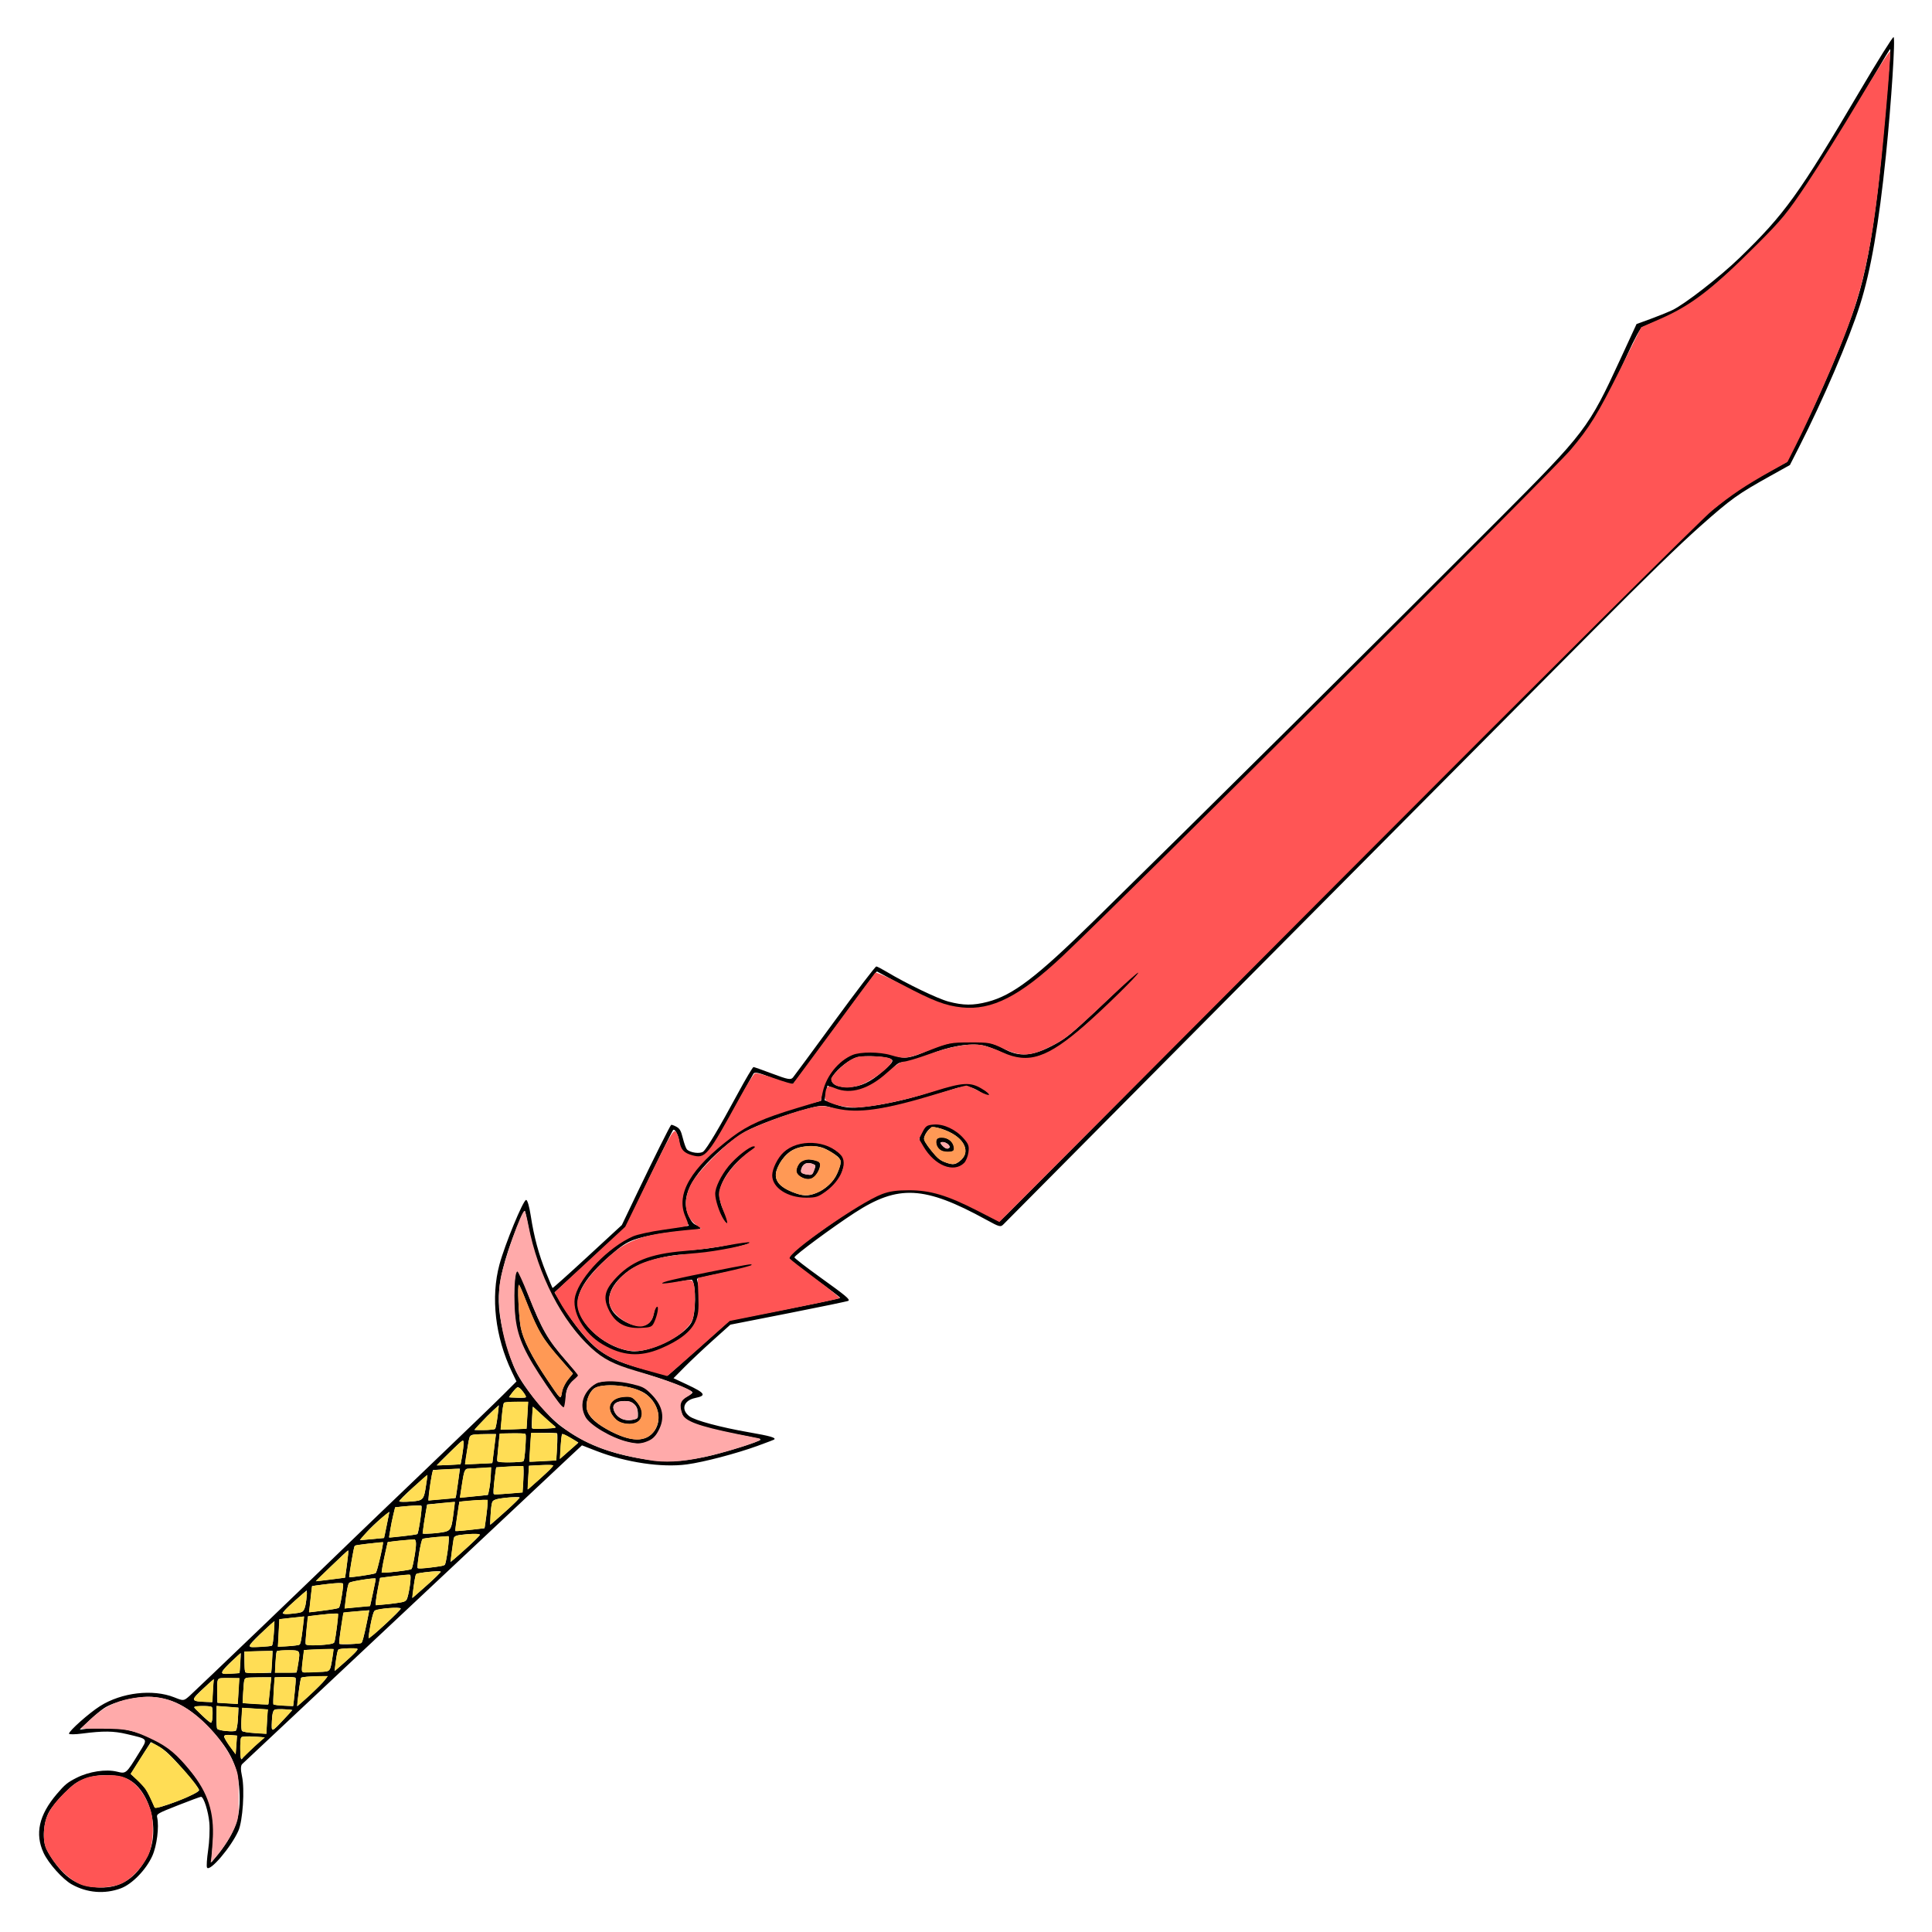 <?xml version="1.0" encoding="UTF-8" standalone="no"?>
<svg
   xmlns:dc="http://purl.org/dc/elements/1.1/"
   xmlns:cc="http://creativecommons.org/ns#"
   xmlns:rdf="http://www.w3.org/1999/02/22-rdf-syntax-ns#"
   xmlns:svg="http://www.w3.org/2000/svg"
   xmlns="http://www.w3.org/2000/svg"
   xmlns:sodipodi="http://sodipodi.sourceforge.net/DTD/sodipodi-0.dtd"
   xmlns:inkscape="http://www.inkscape.org/namespaces/inkscape"
   cursor="default"
   viewBox="0 0 256 256"
   version="1.1"
   id="svg50"
   sodipodi:docname="bladeofthelear.svg"
   inkscape:version="1.0.2-2 (e86c870879, 2021-01-15)">
  <defs
     id="defs54" />
  <sodipodi:namedview
     pagecolor="#ffffff"
     bordercolor="#666666"
     borderopacity="1"
     objecttolerance="10"
     gridtolerance="10"
     guidetolerance="10"
     inkscape:pageopacity="0"
     inkscape:pageshadow="2"
     inkscape:window-width="1920"
     inkscape:window-height="1017"
     id="namedview52"
     showgrid="false"
     inkscape:zoom="2.0516816"
     inkscape:cx="104.19198"
     inkscape:cy="118.81086"
     inkscape:window-x="-8"
     inkscape:window-y="-8"
     inkscape:window-maximized="1"
     inkscape:current-layer="svg50"
     inkscape:document-rotation="0" />
  <path
     style="fill:#000000;stroke-width:0.228"
     d="m 9.517,249.692 c 2.013,1.131 4.361,1.319 6.497,0.521 1.494,-0.558 3.332,-2.45 4.165,-4.285 0.605,-1.335 0.923,-3.84 0.648,-5.107 -0.1,-0.461 0.027,-0.535 2.773,-1.616 1.583,-0.623 2.953,-1.128 3.044,-1.122 0.355,0.022 0.964,1.937 1.097,3.45 0.077,0.873 0.005,2.5 -0.16,3.616 -0.165,1.116 -0.233,2.155 -0.151,2.309 0.342,0.643 3.191,-2.691 4.157,-4.865 0.583,-1.311 0.86,-5.488 0.48,-7.232 -0.2,-0.918 -0.184,-1.431 0.05,-1.638 0.188,-0.166 9.683,-9.074 21.101,-19.795 11.418,-10.722 21.465,-20.151 22.328,-20.953 l 1.569,-1.459 1.963,0.761 c 3.9,1.512 8.61,2.209 11.93,1.765 2.239,-0.3 6.506,-1.418 9.368,-2.454 1.17,-0.424 2.166,-0.805 2.213,-0.847 0.268,-0.236 -0.524,-0.463 -3.306,-0.947 -3.804,-0.662 -7.207,-1.576 -7.937,-2.133 -1.158,-0.882 -0.764,-2.103 0.782,-2.421 1.534,-0.316 1.329,-0.647 -1.102,-1.785 l -1.781,-0.833 1.475,-1.494 c 0.811,-0.822 2.507,-2.418 3.768,-3.548 l 2.293,-2.055 7.755,-1.525 c 4.265,-0.839 7.813,-1.575 7.884,-1.637 0.229,-0.199 -0.336,-0.668 -3.78,-3.141 -1.861,-1.336 -3.378,-2.514 -3.372,-2.617 0.018,-0.278 5.029,-3.985 7.983,-5.904 5.771,-3.751 9.245,-3.57 17.404,0.905 1.832,1.005 1.929,1.029 2.357,0.576 0.246,-0.259 15.644,-15.773 34.219,-34.474 18.575,-18.701 38.331,-38.594 43.902,-44.205 7.005,-7.055 11.366,-11.298 14.134,-13.752 4.18,-3.706 4.949,-4.257 9.428,-6.752 l 2.477,-1.38 1.205,-2.363 c 3.195,-6.267 6.617,-14.25 8.081,-18.851 1.428,-4.487 2.502,-10.68 3.437,-19.814 0.716,-6.994 1.276,-15.657 1.012,-15.674 -0.136,-0.009 -2.122,3.163 -4.412,7.048 -8.147,13.818 -10.006,16.398 -16.007,22.211 -2.606,2.524 -7.316,6.182 -8.919,6.927 -0.651,0.303 -1.979,0.838 -2.95,1.191 l -1.765,0.64 -2.119,4.595 c -4.26,9.237 -4.637,9.733 -16.206,21.328 -14.483,14.515 -39.775,39.608 -53.681,53.257 -7.54,7.401 -10.651,9.767 -13.987,10.636 -1.895,0.494 -3.222,0.486 -5.169,-0.032 -1.453,-0.386 -5.535,-2.352 -8.219,-3.958 -0.62,-0.371 -1.229,-0.687 -1.353,-0.701 -0.124,-0.014 -2.585,3.203 -5.471,7.149 -2.885,3.946 -5.396,7.352 -5.579,7.569 -0.286,0.338 -0.67,0.267 -2.686,-0.491 -1.294,-0.487 -2.435,-0.89 -2.536,-0.897 -0.101,-0.007 -1.059,1.607 -2.127,3.586 -2.376,4.4 -4.016,7.158 -4.522,7.604 -0.4,0.352 -1.784,0.168 -2.189,-0.291 -0.124,-0.141 -0.363,-0.807 -0.53,-1.478 -0.249,-1.002 -0.408,-1.276 -0.883,-1.527 -0.318,-0.168 -0.618,-0.271 -0.665,-0.229 -0.159,0.14 -2.345,4.521 -4.449,8.916 l -2.083,4.352 -4.562,4.209 c -2.509,2.315 -4.59,4.177 -4.624,4.138 -0.034,-0.039 -0.421,-0.961 -0.86,-2.049 -0.967,-2.399 -1.597,-4.737 -2.024,-7.516 -0.193,-1.253 -0.438,-2.096 -0.613,-2.107 -0.377,-0.024 -2.812,5.874 -3.536,8.562 -1.171,4.35 -0.564,9.598 1.642,14.211 l 0.613,1.281 -1.758,1.759 c -0.967,0.968 -5.501,5.338 -10.076,9.713 -4.575,4.374 -9.09,8.705 -10.033,9.623 -3.934,3.83 -20.678,19.887 -21.423,20.544 -0.803,0.708 -0.817,0.71 -2.04,0.222 -2.852,-1.137 -6.998,-0.651 -9.851,1.156 -1.458,0.923 -4.166,3.334 -4.11,3.659 0.019,0.11 0.803,0.1 1.743,-0.022 2.793,-0.363 4.156,-0.348 5.892,0.064 2.949,0.701 2.847,0.544 1.637,2.506 -1.717,2.785 -1.704,2.774 -2.906,2.48 -1.479,-0.362 -3.7,-0.026 -5.351,0.808 -1.226,0.619 -1.559,0.893 -2.643,2.167 -2.355,2.771 -2.912,5.256 -1.744,7.779 0.646,1.395 2.533,3.505 3.741,4.184 z m -3.363,-4.673 c -0.571,-1.234 -0.416,-3.509 0.335,-4.904 0.324,-0.603 1.213,-1.698 2.037,-2.51 1.23,-1.212 1.667,-1.518 2.748,-1.926 1.53,-0.577 3.664,-0.627 5.199,-0.121 3.234,1.066 4.932,6.85 3.059,10.422 -1.508,2.875 -3.541,4.205 -6.304,4.123 -2.488,-0.074 -4.119,-0.917 -5.707,-2.951 -0.515,-0.659 -1.13,-1.619 -1.368,-2.133 z m 7.656,-18.69 c 1.349,-0.878 4.487,-1.61 6.334,-1.479 3.008,0.214 5.428,1.634 8.282,4.862 2.366,2.677 3.23,4.809 3.327,8.213 0.088,3.109 -0.724,5.185 -3.207,8.2 l -0.554,0.673 0.225,-2.686 c 0.352,-4.207 -0.591,-6.84 -3.709,-10.36 -1.477,-1.668 -1.979,-2.099 -3.362,-2.889 -2.853,-1.63 -6.186,-2.282 -9.384,-1.835 l -1.199,0.168 1.223,-1.173 c 0.673,-0.645 1.584,-1.407 2.024,-1.694 z m 6.013,11.671 c -0.391,-0.832 -0.849,-1.449 -1.531,-2.062 l -0.973,-0.876 1.334,-2.114 1.334,-2.114 1.076,0.605 c 0.838,0.471 1.549,1.142 3.214,3.031 1.231,1.397 2.125,2.557 2.108,2.736 -0.046,0.465 -5.746,2.675 -5.892,2.284 -0.062,-0.167 -0.364,-0.837 -0.671,-1.49 z m 12.176,-7.816 c 0.113,-0.099 0.849,-0.134 1.637,-0.076 l 1.432,0.104 -1.388,1.223 c -0.764,0.673 -1.482,1.401 -1.596,1.618 -0.127,0.242 -0.224,-0.201 -0.248,-1.147 -0.022,-0.848 0.052,-1.623 0.164,-1.722 z m -2.293,-0.032 c -0.054,-0.227 0.176,-0.296 0.809,-0.243 l 0.885,0.075 -0.092,1.224 -0.092,1.224 -0.718,-0.981 c -0.395,-0.54 -0.751,-1.124 -0.793,-1.299 z m -2.975,-4.091 c 0.642,-0.029 1.245,0.035 1.34,0.143 0.178,0.202 0.108,1.884 -0.086,2.055 -0.06,0.053 -0.46,-0.243 -0.889,-0.659 -0.429,-0.415 -0.949,-0.92 -1.156,-1.12 -0.364,-0.353 -0.337,-0.367 0.791,-0.418 z m 1.951,1.439 0.024,-1.437 1.449,0.109 1.449,0.109 -0.077,1.434 c -0.042,0.789 -0.168,1.514 -0.28,1.613 -0.222,0.196 -2.248,-0.003 -2.458,-0.243 -0.072,-0.082 -0.12,-0.795 -0.107,-1.585 z m -1.563,-3.921 1.183,-1.064 -0.096,1.517 -0.096,1.517 -1.285,-0.066 c -1.543,-0.079 -1.512,-0.28 0.293,-1.904 z m 4.891,4.162 0.104,-1.437 1.674,0.106 1.674,0.106 -0.089,1.6 -0.089,1.6 -1.527,-0.085 c -0.84,-0.047 -1.6,-0.168 -1.69,-0.269 -0.089,-0.101 -0.116,-0.831 -0.058,-1.621 z m -2.796,-5.366 c 0.252,-0.02 0.913,-0.026 1.469,-0.014 l 1.01,0.023 -0.096,1.691 -0.096,1.691 -1.348,-0.072 -1.348,-0.072 -0.025,-1.605 c -0.021,-1.361 0.045,-1.61 0.434,-1.641 z m 3.796,-0.085 c 0.368,-0.021 1.179,-0.038 1.803,-0.039 l 1.134,-0.002 -0.201,1.806 -0.201,1.806 -1.697,-0.097 -1.697,-0.097 0.095,-1.67 c 0.095,-1.663 0.098,-1.671 0.763,-1.708 z m 3.495,4.216 c 0.221,-0.051 0.816,-0.055 1.322,-0.01 l 0.92,0.081 -0.96,1.043 c -1.86,2.02 -1.847,2.017 -1.76,0.396 0.057,-1.059 0.178,-1.441 0.478,-1.51 z m -5.692,-6.485 1.097,-0.988 -0.084,1.334 -0.084,1.334 -1.224,0.064 c -1.076,0.057 -1.198,0.015 -1.013,-0.346 0.116,-0.225 0.704,-0.855 1.308,-1.398 z m 5.467,3.978 0.121,-1.739 1.354,-0.049 c 0.744,-0.027 1.382,0.03 1.418,0.127 0.035,0.096 -0.024,0.974 -0.133,1.951 l -0.197,1.776 -1.254,-0.064 c -0.69,-0.035 -1.293,-0.109 -1.342,-0.163 -0.048,-0.055 -0.033,-0.882 0.033,-1.838 z m -3.887,-3.835 -0.014,-1.314 1.872,-0.049 1.872,-0.049 -0.092,1.453 -0.092,1.453 -1.666,0.026 c -0.916,0.014 -1.711,-0.026 -1.766,-0.09 -0.056,-0.063 -0.107,-0.706 -0.115,-1.429 z m 7.534,2.137 c 0.08,-0.078 0.895,-0.154 1.81,-0.168 l 1.665,-0.026 -0.409,0.552 c -0.225,0.304 -1.131,1.205 -2.014,2.002 l -1.605,1.45 0.204,-1.835 c 0.112,-1.009 0.27,-1.899 0.35,-1.977 z m -4.993,-6.206 1.431,-1.291 -0.089,1.599 c -0.049,0.879 -0.165,1.63 -0.257,1.669 -0.093,0.038 -0.828,0.104 -1.633,0.147 -1.369,0.072 -1.446,0.047 -1.173,-0.377 0.16,-0.25 0.935,-1.035 1.722,-1.745 z m 1.751,2.678 c 0.051,-0.044 0.739,-0.089 1.528,-0.1 1.596,-0.022 1.609,-0.003 1.268,1.891 l -0.192,1.064 -1.423,8e-4 -1.423,8.2e-4 0.075,-1.388 c 0.041,-0.763 0.117,-1.424 0.168,-1.468 z m 1.97,-4.398 1.627,-0.181 -0.198,1.774 c -0.109,0.976 -0.272,1.846 -0.362,1.933 -0.09,0.087 -0.777,0.186 -1.525,0.219 l -1.36,0.06 0.095,-1.813 0.095,-1.813 z m 1.462,5.652 0.177,-1.392 1.061,-0.044 c 0.584,-0.024 1.462,-0.055 1.952,-0.067 l 0.89,-0.023 -0.125,0.891 c -0.302,2.15 -0.268,2.108 -1.785,2.143 -0.752,0.017 -1.542,0.05 -1.756,0.072 -0.576,0.061 -0.607,-0.059 -0.414,-1.58 z m 0.51,-4.105 0.194,-1.751 1.922,-0.229 c 1.057,-0.126 1.968,-0.181 2.025,-0.122 0.103,0.106 -0.289,3.257 -0.476,3.816 -0.106,0.317 -3.681,0.522 -3.793,0.217 -0.036,-0.099 0.021,-0.968 0.128,-1.931 z m -1.634,-3.736 1.655,-1.458 -0.037,0.901 c -0.021,0.495 -0.133,1.158 -0.251,1.472 -0.19,0.51 -0.351,0.586 -1.492,0.7 -0.703,0.07 -1.335,0.064 -1.404,-0.014 -0.069,-0.078 0.62,-0.798 1.53,-1.6 z m 5.832,6.403 c 0.192,-0.182 2.41,-0.259 2.559,-0.089 0.069,0.078 -0.588,0.767 -1.459,1.53 l -1.585,1.387 0.176,-1.351 c 0.097,-0.743 0.236,-1.408 0.309,-1.477 z m -1.462,-8.69 c 1.108,-0.143 2.047,-0.176 2.086,-0.072 0.103,0.269 -0.367,3.064 -0.541,3.217 -0.08,0.07 -1,0.232 -2.044,0.36 l -1.899,0.232 0.191,-1.738 0.192,-1.738 z m 1.83,5.793 0.331,-2.013 1.705,-0.16 1.705,-0.16 -0.431,2.089 c -0.237,1.149 -0.499,2.15 -0.583,2.224 -0.188,0.165 -2.828,0.291 -2.962,0.14 -0.053,-0.06 0.052,-1.014 0.234,-2.121 z m 0.934,-10.255 c 0.049,8e-4 -0.022,0.813 -0.156,1.805 l -0.244,1.804 -1.946,0.242 -1.946,0.242 2.101,-2.047 c 1.156,-1.126 2.141,-2.046 2.19,-2.045 z m 2.974,9.874 c 0.171,-0.927 0.401,-1.764 0.512,-1.862 0.323,-0.285 3.452,-0.561 3.495,-0.309 0.036,0.212 -4.145,4.051 -4.265,3.915 -0.029,-0.033 0.087,-0.818 0.258,-1.745 z m -2.83,-5.584 c 0.188,-0.174 3.395,-0.693 3.506,-0.566 0.022,0.025 -0.136,0.854 -0.351,1.841 l -0.392,1.795 -1.674,0.161 -1.674,0.161 0.184,-1.594 c 0.101,-0.877 0.282,-1.685 0.402,-1.796 z m 0.304,-2.797 c 0.179,-1.109 0.375,-2.06 0.435,-2.113 0.107,-0.094 3.655,-0.502 3.72,-0.428 0.107,0.121 -0.775,3.903 -0.946,4.053 -0.155,0.137 -3.432,0.623 -3.52,0.523 -0.009,-0.01 0.131,-0.925 0.31,-2.034 z m 3.449,3.861 0.334,-1.715 1.897,-0.234 c 1.043,-0.129 1.979,-0.209 2.08,-0.179 0.182,0.055 -0.049,2.03 -0.359,3.063 -0.146,0.488 -0.358,0.566 -2.115,0.775 -1.074,0.128 -2.002,0.181 -2.062,0.119 -0.06,-0.063 0.041,-0.885 0.225,-1.828 z m 0.92,-4.499 0.429,-1.961 1.618,-0.18 c 0.89,-0.099 1.766,-0.156 1.948,-0.128 0.225,0.035 0.235,0.64 0.031,1.903 -0.164,1.018 -0.361,1.906 -0.437,1.973 -0.188,0.166 -3.832,0.592 -3.936,0.46 -0.045,-0.059 0.111,-0.988 0.347,-2.066 z m -0.424,-5.106 1.083,-0.873 -0.36,1.739 -0.36,1.739 -1.604,0.144 -1.604,0.144 0.881,-1.01 c 0.485,-0.555 1.369,-1.403 1.964,-1.883 z m 4.621,7.402 c 0.195,-0.188 3.089,-0.504 3.227,-0.351 0.063,0.069 -0.751,0.887 -1.81,1.817 l -1.925,1.69 0.186,-1.511 c 0.102,-0.831 0.247,-1.571 0.323,-1.644 z m 0.402,-2.785 c 0.156,-1.006 0.368,-1.857 0.47,-1.891 0.435,-0.146 3.345,-0.402 3.437,-0.302 0.137,0.151 -0.341,3.593 -0.521,3.752 -0.221,0.195 -3.548,0.574 -3.613,0.412 -0.031,-0.078 0.071,-0.965 0.227,-1.971 z m -3.424,-5.079 0.247,-0.999 1.683,-0.159 c 0.926,-0.088 1.733,-0.106 1.795,-0.042 0.122,0.128 -0.376,3.605 -0.536,3.747 -0.054,0.047 -0.918,0.17 -1.92,0.274 l -1.823,0.188 0.154,-1.004 c 0.085,-0.552 0.265,-1.454 0.401,-2.003 z m 4.164,0.498 0.316,-1.876 1.833,-0.164 1.833,-0.164 -0.174,1.439 c -0.297,2.449 -0.308,2.461 -2.242,2.671 -0.931,0.101 -1.735,0.135 -1.787,0.076 -0.052,-0.059 0.048,-0.952 0.221,-1.983 z m 3.831,2.719 c 0.071,-0.445 0.268,-0.516 1.781,-0.642 0.936,-0.078 1.696,-0.048 1.688,0.067 -0.007,0.115 -0.885,0.977 -1.95,1.916 l -1.937,1.707 0.168,-1.274 c 0.093,-0.7 0.204,-1.499 0.248,-1.774 z m -5.397,-6.824 1.924,-1.691 -0.168,1.187 c -0.305,2.149 -0.36,2.214 -1.994,2.347 -0.797,0.065 -1.503,0.057 -1.568,-0.017 -0.065,-0.074 0.747,-0.895 1.806,-1.826 z m 5.867,3.801 0.282,-1.934 1.809,-0.156 c 0.995,-0.086 1.857,-0.109 1.914,-0.051 0.058,0.058 -0.005,0.919 -0.14,1.914 l -0.245,1.809 -1.298,0.142 c -1.9,0.209 -2.534,0.267 -2.572,0.236 -0.018,-0.015 0.093,-0.898 0.249,-1.961 z m -3.373,-5.409 0.16,-0.727 1.787,-0.086 1.787,-0.086 -0.283,1.941 -0.283,1.941 -1.813,0.159 -1.813,0.159 0.15,-1.287 c 0.082,-0.708 0.222,-1.614 0.309,-2.014 z m 4.191,0.066 c 0.114,-0.635 0.28,-0.94 0.522,-0.958 0.195,-0.015 0.983,-0.057 1.751,-0.093 l 1.396,-0.066 -0.046,1.082 c -0.026,0.595 -0.122,1.413 -0.214,1.817 l -0.167,0.735 -1.844,0.177 -1.844,0.177 0.14,-0.969 c 0.077,-0.533 0.215,-1.388 0.306,-1.9 z m -1.742,-3.202 c 1.761,-1.711 1.767,-1.715 1.76,-1.102 -0.004,0.338 -0.094,1.096 -0.199,1.683 l -0.192,1.068 -1.58,0.094 c -0.869,0.052 -1.574,0.067 -1.568,0.035 0.006,-0.033 0.807,-0.832 1.779,-1.777 z m 5.56,6.684 c 0.117,-0.321 0.543,-0.46 1.821,-0.594 0.918,-0.096 1.721,-0.119 1.786,-0.05 0.065,0.068 -0.782,0.917 -1.882,1.886 l -1.999,1.762 0.061,-1.292 c 0.034,-0.711 0.13,-1.481 0.214,-1.712 z m -2.417,-8.964 c 0.335,-0.039 1.124,-0.073 1.754,-0.076 l 1.145,-0.005 -0.236,1.932 -0.236,1.932 -1.8,0.076 -1.8,0.076 0.282,-1.931 c 0.268,-1.839 0.311,-1.935 0.891,-2.003 z m 2.721,6.046 0.221,-1.711 1.696,-0.096 c 0.933,-0.053 1.769,-0.074 1.858,-0.047 0.089,0.027 0.109,0.817 0.044,1.755 l -0.118,1.706 -1.853,0.159 c -1.019,0.088 -1.902,0.111 -1.961,0.052 -0.059,-0.059 -0.008,-0.878 0.113,-1.819 z m 0.508,-4.432 0.194,-1.755 1.651,-0.025 c 0.908,-0.014 1.691,0.021 1.741,0.077 0.144,0.163 -0.086,3.463 -0.251,3.609 -0.221,0.195 -3.399,0.21 -3.469,0.017 -0.033,-0.091 0.028,-0.955 0.134,-1.921 z m -0.685,-4.828 0.758,-0.689 -0.186,1.511 c -0.102,0.831 -0.248,1.569 -0.324,1.64 -0.076,0.071 -0.725,0.133 -1.442,0.139 l -1.303,0.01 0.869,-0.961 c 0.478,-0.529 1.211,-1.271 1.628,-1.65 z m 6.279,7.267 c 0.844,-0.046 1.59,-0.03 1.657,0.036 0.067,0.066 -0.663,0.812 -1.622,1.657 l -1.745,1.537 0.087,-1.573 0.087,-1.573 z M 72.047,189.854 c 0.916,-0.014 1.714,0.029 1.773,0.095 0.059,0.066 0.053,0.896 -0.013,1.843 l -0.12,1.722 -1.772,0.086 -1.772,0.086 0.119,-1.903 0.119,-1.903 z m -5.259,-3.979 c 0.08,-0.068 0.83,-0.122 1.666,-0.121 l 1.519,0.002 -0.104,1.776 -0.104,1.776 -1.705,0.07 -1.705,0.07 0.143,-1.726 c 0.079,-0.949 0.209,-1.781 0.29,-1.848 z m 3.722,1.901 0.102,-1.403 1.144,1.076 c 0.629,0.592 1.34,1.223 1.579,1.402 0.395,0.295 0.387,0.33 -0.088,0.381 -0.9,0.096 -2.646,0.114 -2.745,0.028 -0.051,-0.045 -0.048,-0.713 0.008,-1.484 z m 3.977,2.235 c 0.056,-0.05 0.564,0.186 1.128,0.524 l 1.026,0.613 -1.216,1.072 -1.216,1.072 0.089,-1.596 c 0.049,-0.878 0.134,-1.636 0.191,-1.685 z m -5.906,-6.198 c 0.24,-0.1 1.263,1.184 1.076,1.349 -0.056,0.049 -0.579,0.067 -1.163,0.039 l -1.062,-0.05 0.457,-0.62 c 0.251,-0.341 0.563,-0.664 0.692,-0.718 z m -0.195,-2.083 c -1.008,-2.105 -2.06,-6.024 -2.253,-8.396 -0.181,-2.221 0.149,-4.326 1.179,-7.517 0.698,-2.161 2.034,-5.382 2.227,-5.369 0.048,0.003 0.28,1.065 0.516,2.36 1.026,5.635 3.924,11.449 7.566,15.173 2.125,2.173 3.534,2.933 7.225,3.894 2.653,0.691 6.495,2.127 6.89,2.575 0.091,0.103 -0.164,0.318 -0.683,0.576 -0.975,0.485 -1.138,0.978 -0.727,2.193 0.232,0.685 0.369,0.819 1.251,1.225 1.239,0.571 3.36,1.12 6.659,1.725 1.408,0.258 2.556,0.521 2.552,0.584 -0.015,0.237 -5.207,1.845 -7.417,2.297 -3.221,0.659 -5.179,0.741 -7.798,0.326 -4.832,-0.766 -8.029,-2.018 -11.272,-4.414 -1.784,-1.318 -4.917,-5.149 -5.914,-7.232 z m 6.365,4.84 c 0.135,-0.023 0.235,-0.476 0.22,-1.006 -0.035,-1.302 0.202,-1.9 1.056,-2.665 l 0.721,-0.646 -1.813,-2.057 c -2.284,-2.591 -3.244,-4.265 -4.868,-8.481 -0.702,-1.822 -1.319,-3.361 -1.371,-3.42 -0.477,-0.541 -0.717,2.316 -0.497,5.893 0.111,1.798 0.627,3.478 1.653,5.379 0.819,1.518 1.545,2.628 4.037,6.171 0.339,0.482 0.727,0.857 0.863,0.834 z m -2.34,-3.91 c -1.953,-2.904 -3.065,-5.112 -3.4,-6.748 -0.275,-1.343 -0.465,-5.685 -0.248,-5.672 0.065,0.003 0.488,0.972 0.939,2.151 1.427,3.724 2.188,5.039 4.306,7.442 l 1.912,2.169 -0.666,0.792 c -0.38,0.451 -0.724,1.173 -0.799,1.676 -0.157,1.045 -0.074,1.118 -2.043,-1.81 z m 6.467,6.463 c 0.438,0.336 1.38,0.872 2.093,1.19 3.629,1.623 5.597,1.239 6.604,-1.29 0.591,-1.483 0.329,-2.549 -0.997,-4.053 -0.99,-1.123 -1.153,-1.221 -2.68,-1.606 -1.765,-0.445 -3.357,-0.518 -4.589,-0.21 -1.662,0.416 -2.706,2.694 -1.949,4.255 0.43,0.886 0.413,0.867 1.518,1.714 z m -1.153,-2.72 c -0.055,-0.979 0.526,-2.235 1.165,-2.521 1.572,-0.702 5.385,-0.198 6.772,0.895 1.582,1.247 2.059,3.298 1.101,4.743 -1.094,1.65 -3.222,1.605 -6.336,-0.133 -1.804,-1.007 -2.644,-1.935 -2.702,-2.985 z m 5.324,2.275 c 1.971,0.254 2.692,-1.387 1.303,-2.963 -0.551,-0.626 -0.774,-0.716 -1.62,-0.656 -1.884,0.134 -2.534,1.453 -1.368,2.776 0.482,0.547 0.863,0.738 1.685,0.843 z m -1.748,-1.96 c -0.157,-0.668 0.358,-1.051 1.446,-1.076 1.08,-0.025 1.746,0.585 1.783,1.631 0.023,0.657 -0.015,0.704 -0.684,0.855 -1.158,0.261 -2.301,-0.372 -2.545,-1.41 z m -6.789,-13.74 -1.031,-1.718 4.728,-4.338 4.728,-4.338 1.644,-3.473 c 1.94,-4.1 4.479,-9.26 4.615,-9.38 0.243,-0.214 0.697,0.683 0.815,1.611 0.093,0.73 0.271,1.125 0.618,1.366 0.677,0.471 1.537,0.684 2.308,0.574 0.603,-0.086 0.721,-0.2 1.523,-1.452 0.478,-0.747 1.837,-3.128 3.019,-5.291 1.182,-2.163 2.245,-4.086 2.362,-4.274 0.165,-0.266 0.739,-0.129 2.598,0.621 1.614,0.651 2.48,0.88 2.676,0.707 0.159,-0.14 2.698,-3.549 5.641,-7.575 2.943,-4.026 5.391,-7.309 5.438,-7.296 0.047,0.014 1.373,0.733 2.945,1.601 4.239,2.339 5.938,3.009 8.177,3.225 4.485,0.434 8.152,-1.539 14.676,-7.894 13.07,-12.732 51.786,-51.14 61.65,-61.158 6.612,-6.716 7.994,-8.736 12.022,-17.583 0.924,-2.029 1.692,-3.434 1.95,-3.569 0.235,-0.122 1.452,-0.634 2.706,-1.138 1.752,-0.704 2.785,-1.284 4.465,-2.51 2.5,-1.823 8.497,-7.31 10.558,-9.659 2.551,-2.907 7.555,-10.627 13.047,-20.128 1.086,-1.879 2.02,-3.414 2.074,-3.411 0.13,0.009 -1.157,14.648 -1.629,18.528 -0.842,6.913 -1.635,11.099 -2.82,14.887 -1.411,4.508 -4.753,12.359 -7.959,18.697 l -1.331,2.631 -2.148,1.17 c -3.81,2.076 -5.883,3.537 -9.34,6.584 -3.507,3.091 -9.516,9.092 -60.71,60.634 -16.585,16.697 -30.591,30.78 -31.126,31.295 l -0.972,0.936 -2.597,-1.353 c -3.495,-1.822 -5.691,-2.623 -7.868,-2.869 -2.089,-0.237 -3.933,-0.014 -5.659,0.685 -2.213,0.895 -11.786,7.605 -11.848,8.305 -0.013,0.145 1.53,1.379 3.429,2.741 1.899,1.363 3.449,2.533 3.444,2.6 -0.004,0.068 -3.293,0.765 -7.309,1.551 l -7.301,1.428 -4.104,3.647 -4.104,3.647 -2.752,-0.706 c -3.237,-0.831 -4.716,-1.44 -6.344,-2.613 -1.412,-1.017 -3.374,-3.396 -4.906,-5.947 z m 4.778,4.914 c 1.801,1.273 3.974,1.901 5.763,1.665 1.621,-0.213 4.377,-1.494 5.781,-2.686 0.983,-0.835 1.239,-1.186 1.55,-2.13 0.396,-1.202 0.467,-3.205 0.156,-4.434 -0.104,-0.41 -0.188,-0.794 -0.188,-0.853 -1.09e-4,-0.06 1.642,-0.436 3.649,-0.837 3.33,-0.665 4.117,-0.927 3.42,-1.139 -0.337,-0.102 -11.449,2.151 -11.7,2.372 -0.463,0.408 0.163,0.423 1.967,0.048 1.058,-0.22 1.956,-0.364 1.995,-0.32 0.575,0.652 0.538,4.512 -0.054,5.634 -0.978,1.856 -5.715,4.112 -8.013,3.817 -3.126,-0.402 -6.437,-3.086 -6.99,-5.665 -0.407,-1.9 0.938,-4.133 4.203,-6.975 1.528,-1.33 2.14,-1.736 3.2,-2.123 1.393,-0.508 4.424,-1.015 7.169,-1.2 1.727,-0.116 2.097,-0.35 1.125,-0.713 -0.433,-0.161 -0.666,-0.415 -0.996,-1.081 -1.249,-2.525 0.104,-5.323 4.395,-9.091 0.911,-0.8 2.26,-1.795 2.999,-2.211 1.527,-0.861 5.406,-2.291 8.325,-3.068 1.784,-0.475 2.11,-0.48 3.38,-0.048 0.773,0.263 2.003,0.476 2.733,0.475 1.94,-0.005 6.379,-0.873 9.497,-1.858 1.495,-0.472 3.273,-1.03 3.95,-1.24 1.38,-0.427 2.166,-0.292 3.469,0.597 0.49,0.334 0.959,0.533 1.043,0.442 0.23,-0.25 -0.789,-1.088 -1.919,-1.578 -1.127,-0.489 -1.674,-0.392 -6.209,1.1 -2.904,0.955 -6.426,1.705 -9.109,1.939 -1.253,0.109 -2.079,0.005 -3.159,-0.4 l -1.463,-0.549 0.193,-0.968 0.193,-0.968 1.016,0.468 c 1.96,0.903 4.99,-0.073 7.165,-2.309 1.155,-1.188 1.292,-1.271 2.046,-1.252 0.452,0.012 1.865,-0.427 3.203,-0.994 2.625,-1.112 5.413,-1.589 7.201,-1.233 0.556,0.111 1.719,0.554 2.584,0.985 1.872,0.932 2.656,1.038 4.298,0.581 2.359,-0.656 3.461,-1.375 7.134,-4.653 4.769,-4.255 6.81,-6.312 6.645,-6.699 -0.108,-0.253 -0.313,-0.115 -1.128,0.759 -0.548,0.588 -2.645,2.613 -4.66,4.501 -3.168,2.968 -3.884,3.554 -5.29,4.33 -3.004,1.658 -4.819,1.81 -6.932,0.58 -2.477,-1.442 -6.293,-1.349 -9.848,0.239 -2.382,1.064 -3.256,1.206 -4.465,0.728 -1.193,-0.472 -3.38,-0.724 -4.551,-0.524 -2.425,0.413 -4.945,3.178 -5.19,5.693 l -0.079,0.816 -1.714,0.448 c -2.553,0.668 -6.153,1.928 -7.832,2.742 -1.712,0.83 -5.848,4.327 -7.32,6.189 -1.526,1.931 -2,4.546 -1.132,6.24 l 0.479,0.934 -2.982,0.379 c -3.849,0.489 -5.031,0.933 -7.302,2.746 -2.944,2.35 -4.744,4.755 -4.958,6.623 -0.212,1.852 1.143,4.234 3.259,5.73 z m 31.083,-35.321 c 0.63,-0.967 2.163,-2.172 3.137,-2.465 1.068,-0.321 4.304,-0.11 4.669,0.305 0.194,0.22 -0.013,0.485 -1.187,1.519 -1.66,1.463 -2.949,2.066 -4.528,2.118 -1.764,0.058 -2.672,-0.583 -2.091,-1.476 z m -27.512,33.233 c 1.109,0.498 3.009,0.533 3.539,0.066 0.475,-0.419 1.074,-2.455 0.81,-2.754 -0.272,-0.308 -0.361,-0.172 -0.569,0.873 -0.259,1.298 -0.903,1.781 -2.212,1.66 -1.236,-0.114 -2.791,-1.09 -3.37,-2.115 -0.885,-1.566 -0.051,-3.476 2.249,-5.151 1.585,-1.154 4.932,-2.113 7.565,-2.167 2.585,-0.053 4.004,-0.247 6.398,-0.877 2.185,-0.574 2.275,-0.611 2.07,-0.845 -0.075,-0.085 -1.428,0.134 -3.008,0.487 -1.579,0.353 -3.854,0.649 -5.055,0.659 -2.307,0.018 -4.735,0.51 -6.687,1.355 -1.593,0.69 -3.9,2.897 -4.314,4.129 -0.555,1.65 0.635,3.804 2.585,4.68 z m 13.478,-13.695 c 0.289,-0.049 0.245,-0.211 -0.462,-1.703 -0.389,-0.821 -0.579,-1.638 -0.536,-2.311 0.11,-1.747 2.019,-4.258 4.279,-5.629 0.651,-0.395 0.796,-0.558 0.6,-0.672 -0.733,-0.426 -3.834,2.349 -4.941,4.423 -0.877,1.642 -0.77,2.985 0.408,5.135 0.239,0.437 0.533,0.777 0.653,0.757 z m 7.51,-4.036 c 1.138,0.685 3.245,1.013 4.275,0.664 0.421,-0.143 1.291,-0.722 1.933,-1.287 1.016,-0.895 1.222,-1.206 1.603,-2.411 0.426,-1.349 0.42,-1.401 -0.235,-2.08 -0.37,-0.383 -1.22,-0.94 -1.889,-1.238 -2.59,-1.154 -5.804,0.025 -6.921,2.54 -0.765,1.722 -0.408,2.824 1.235,3.813 z m -1.036,-2.585 c 0.045,-0.44 0.4,-1.239 0.789,-1.775 0.951,-1.31 2.05,-1.833 3.847,-1.834 1.115,-6.4e-4 1.661,0.157 2.66,0.766 1.465,0.894 1.538,1.138 0.843,2.794 -0.471,1.123 -1.551,2.141 -2.795,2.638 -1.138,0.454 -1.796,0.422 -3.224,-0.158 -1.568,-0.637 -2.226,-1.392 -2.121,-2.43 z m 3.547,0.597 c 0.897,0.434 1.693,0.056 2.153,-1.022 0.403,-0.945 0.197,-1.235 -1.003,-1.415 -0.938,-0.141 -1.609,0.227 -1.916,1.049 -0.236,0.634 -0.034,1.002 0.765,1.388 z m -0.134,-1.317 c 0.215,-0.576 0.754,-0.795 1.382,-0.561 0.536,0.2 0.527,0.164 0.222,0.956 -0.199,0.516 -0.299,0.57 -0.873,0.473 -0.821,-0.139 -0.947,-0.289 -0.731,-0.868 z m 18.485,-0.344 c 1.048,0.454 2.368,0.469 2.863,0.033 0.74,-0.652 1.082,-1.836 0.785,-2.714 -0.543,-1.602 -3.193,-3.121 -4.997,-2.862 -0.632,0.091 -0.714,0.163 -1.177,1.045 -0.577,1.098 -0.544,1.238 0.674,2.87 0.724,0.97 1.104,1.304 1.853,1.629 z m -2.261,-3.664 c 0.189,-0.674 0.723,-1.326 1.154,-1.406 0.229,-0.043 0.992,0.149 1.695,0.427 2.544,1.003 3.406,2.929 1.834,4.099 -0.602,0.448 -0.847,0.476 -1.701,0.189 -0.842,-0.283 -1.16,-0.537 -2.043,-1.629 -0.727,-0.899 -1.013,-1.412 -0.938,-1.68 z m 2.974,1.897 c 0.957,0.03 1.185,-0.212 0.904,-0.96 -0.428,-1.14 -2.416,-1.4 -2.316,-0.303 0.07,0.762 0.601,1.237 1.412,1.263 z m -0.504,-1.324 c 0.469,-0.014 1.108,0.541 0.867,0.754 -0.248,0.218 -0.559,0.112 -0.941,-0.321 -0.312,-0.354 -0.3,-0.422 0.074,-0.433 z"
     id="path865" />
  <path
     style="font-variation-settings:normal;opacity:1;vector-effect:none;fill:#ff5555;fill-opacity:1;stroke-width:0.244;stroke-linecap:butt;stroke-linejoin:miter;stroke-miterlimit:4;stroke-dasharray:none;stroke-dashoffset:0;stroke-opacity:1;stop-color:#000000;stop-opacity:1"
     d="m 85.482,181.527 c -3.485,-0.973 -5.346,-1.865 -6.9,-3.306 -1.358,-1.259 -3.636,-4.232 -4.503,-5.877 l -0.582,-1.104 1.435,-1.346 c 0.789,-0.74 2.893,-2.695 4.675,-4.344 l 3.239,-2.998 3.155,-6.461 c 2.644,-5.415 3.211,-6.415 3.504,-6.171 0.192,0.16 0.423,0.725 0.513,1.256 0.196,1.162 0.586,1.591 1.732,1.908 1.718,0.474 2.03,0.095 6.256,-7.61 0.947,-1.726 1.865,-3.193 2.041,-3.261 0.176,-0.068 1.356,0.243 2.622,0.69 1.266,0.447 2.35,0.76 2.41,0.695 0.06,-0.065 2.492,-3.353 5.406,-7.307 2.913,-3.954 5.382,-7.281 5.486,-7.394 0.104,-0.113 1.773,0.627 3.709,1.644 4.041,2.123 5.604,2.715 7.778,2.946 3.969,0.422 7.726,-1.499 13.389,-6.846 8.075,-7.623 64.954,-64.305 67.228,-66.995 2.573,-3.043 3.585,-4.682 6.593,-10.689 l 2.803,-5.595 2.559,-1.126 c 4.117,-1.811 6.881,-3.941 12.81,-9.87 3.264,-3.264 3.997,-4.158 6.599,-8.058 1.61,-2.413 4.721,-7.397 6.913,-11.077 2.192,-3.68 4.031,-6.554 4.087,-6.387 0.056,0.167 -0.08,2.465 -0.302,5.107 -1.531,18.245 -2.691,24.777 -5.813,32.74 -1.601,4.083 -4.492,10.578 -6.404,14.387 l -1.06,2.113 -2.262,1.271 c -3.373,1.895 -5.179,3.107 -7.745,5.199 -1.273,1.038 -23.042,22.67 -48.375,48.072 l -46.06,46.184 -2.882,-1.476 c -4,-2.049 -6.254,-2.726 -9.069,-2.726 -1.661,0 -2.574,0.129 -3.585,0.507 -2.955,1.105 -12.654,7.874 -12.241,8.542 0.068,0.11 1.613,1.313 3.432,2.673 1.819,1.36 3.258,2.522 3.197,2.583 -0.061,0.061 -3.369,0.764 -7.352,1.563 l -7.241,1.452 -4.103,3.658 c -2.257,2.012 -4.14,3.65 -4.185,3.641 -0.045,-0.009 -1.354,-0.372 -2.909,-0.806 z m 2.052,-2.838 c 2.473,-1.04 4.003,-2.23 4.597,-3.573 0.405,-0.915 0.474,-1.509 0.405,-3.447 l -0.084,-2.342 3.471,-0.757 c 1.909,-0.416 3.554,-0.841 3.656,-0.943 0.215,-0.217 -0.382,-0.118 -5.807,0.962 -4.401,0.876 -6.177,1.309 -6.02,1.466 0.056,0.056 0.948,-0.046 1.984,-0.226 1.754,-0.305 1.898,-0.297 2.117,0.111 0.35,0.655 0.283,4.026 -0.1,4.94 -0.808,1.933 -4.835,4.133 -7.587,4.145 -3.412,0.014 -7.683,-3.501 -7.674,-6.316 0.005,-1.404 1.134,-3.242 3.292,-5.356 3.115,-3.052 4.953,-3.757 11.442,-4.384 l 1.698,-0.164 -0.669,-0.488 c -1.529,-1.114 -1.808,-3.141 -0.733,-5.324 0.814,-1.652 4.747,-5.607 6.76,-6.798 1.638,-0.969 6.28,-2.718 8.843,-3.332 1.677,-0.402 1.845,-0.401 3.698,0.022 2.958,0.676 6.371,0.175 13.409,-1.969 1.934,-0.589 3.647,-1.071 3.807,-1.071 0.16,0 0.91,0.33 1.666,0.734 1.605,0.857 1.874,0.554 0.318,-0.358 -1.457,-0.854 -2.481,-0.794 -6.169,0.362 -3.981,1.248 -8.596,2.192 -10.595,2.168 -0.854,-0.01 -2.102,-0.213 -2.772,-0.451 -1.17,-0.415 -1.215,-0.466 -1.138,-1.261 0.111,-1.14 0.305,-1.262 1.33,-0.834 2.035,0.85 4.441,0.122 6.871,-2.08 1.016,-0.921 1.81,-1.448 2.182,-1.448 0.321,0 1.788,-0.431 3.26,-0.959 3.046,-1.091 5.565,-1.524 7.138,-1.226 0.589,0.112 1.809,0.539 2.711,0.95 3.446,1.57 5.934,0.747 10.911,-3.606 2.639,-2.309 7.067,-6.66 7.067,-6.944 0,-0.12 -1.672,1.362 -3.716,3.293 -5.325,5.03 -5.935,5.525 -8.09,6.574 -2.533,1.233 -3.789,1.264 -6.139,0.151 -1.577,-0.747 -1.825,-0.791 -4.353,-0.783 -2.555,0.009 -2.806,0.058 -5.344,1.036 -2.938,1.132 -3.368,1.187 -5.113,0.658 -1.499,-0.455 -4.05,-0.469 -5.105,-0.028 -1.855,0.775 -3.457,2.757 -3.932,4.864 l -0.276,1.224 -3.142,0.945 c -4.46,1.341 -6.5,2.253 -8.622,3.852 -5.494,4.141 -7.485,7.561 -6.155,10.568 0.364,0.822 0.422,1.166 0.21,1.226 -0.163,0.046 -1.612,0.268 -3.22,0.493 -1.608,0.225 -3.387,0.614 -3.952,0.863 -3.218,1.42 -6.937,5.25 -7.643,7.87 -0.547,2.03 1.093,4.958 3.6,6.427 2.656,1.556 4.949,1.724 7.707,0.564 z m -0.871,-3.442 c 0.446,-0.933 0.685,-2.271 0.372,-2.077 -0.14,0.086 -0.326,0.539 -0.413,1.006 -0.175,0.934 -0.915,1.594 -1.786,1.594 -1.582,0 -3.844,-1.7 -4.104,-3.084 -0.342,-1.821 1.827,-4.367 4.603,-5.406 1.696,-0.635 3.574,-0.968 7.007,-1.246 2.622,-0.212 7.222,-1.147 6.955,-1.414 -0.065,-0.065 -1.358,0.112 -2.872,0.394 -1.514,0.282 -4.07,0.617 -5.678,0.745 -4.689,0.373 -7.24,1.419 -9.376,3.845 -1.221,1.388 -1.426,2.355 -0.796,3.764 0.846,1.891 2.169,2.684 4.32,2.588 1.308,-0.058 1.492,-0.132 1.768,-0.709 z m 9.201,-14.785 c -0.335,-0.824 -0.609,-1.808 -0.609,-2.187 0,-1.564 2.091,-4.401 4.387,-5.952 0.428,-0.289 0.495,-0.415 0.223,-0.424 -0.513,-0.017 -2.397,1.467 -3.318,2.614 -1.027,1.277 -1.778,2.829 -1.778,3.669 0,0.821 0.579,2.575 1.125,3.408 0.627,0.957 0.614,0.454 -0.029,-1.129 z m 13.596,-2.62 c 1.968,-1.444 2.909,-3.733 1.965,-4.779 -1.807,-2 -5.653,-2.189 -7.599,-0.373 -0.782,0.73 -1.503,2.193 -1.503,3.053 0,1.631 2.022,2.957 4.508,2.956 1.288,-4.9e-4 1.602,-0.103 2.629,-0.857 z m 18.287,-3.742 c 0.245,-0.24 0.504,-0.873 0.575,-1.408 0.113,-0.84 0.026,-1.09 -0.638,-1.847 -1.044,-1.189 -2.639,-1.933 -3.939,-1.837 -0.91,0.067 -1.082,0.18 -1.5,0.989 l -0.472,0.913 0.61,1.036 c 1.47,2.499 3.984,3.508 5.366,2.153 z"
     id="path867" />
  <path
     style="font-variation-settings:normal;opacity:1;vector-effect:none;fill:#ff5555;fill-opacity:1;stroke-width:0.244;stroke-linecap:butt;stroke-linejoin:miter;stroke-miterlimit:4;stroke-dasharray:none;stroke-dashoffset:0;stroke-opacity:1;stop-color:#000000;stop-opacity:1"
     d="m 10.98,249.814 c -1.432,-0.459 -3.256,-2.098 -4.337,-3.896 -0.726,-1.208 -0.835,-1.597 -0.823,-2.933 0.019,-2.006 0.667,-3.338 2.557,-5.257 1.924,-1.954 3.161,-2.499 5.685,-2.505 1.616,-0.004 2.131,0.096 2.996,0.582 1.189,0.668 2.275,2.164 2.868,3.95 0.564,1.7 0.39,4.796 -0.352,6.233 -0.747,1.447 -2.125,2.913 -3.305,3.516 -1.279,0.653 -3.766,0.799 -5.29,0.31 z"
     id="path869" />
  <path
     style="font-variation-settings:normal;opacity:1;vector-effect:none;fill:#ffaaaa;fill-opacity:1;stroke-width:0.007;stroke-linecap:butt;stroke-linejoin:miter;stroke-miterlimit:4;stroke-dasharray:none;stroke-dashoffset:0;stroke-opacity:1;stop-color:#000000;stop-opacity:1"
     d="m 86.751,193.587 c -0.332,-0.035 -1.417,-0.22 -2.413,-0.411 -7.003,-1.341 -11.33,-4.208 -15.124,-10.022 -2.313,-3.544 -3.628,-9.757 -2.892,-13.659 0.487,-2.577 2.766,-9.047 3.188,-9.047 0.073,0 0.302,0.872 0.51,1.939 1.27,6.52 4.423,12.668 8.319,16.224 1.603,1.463 2.967,2.162 5.918,3.033 4.315,1.274 7.312,2.422 7.442,2.853 0.03,0.1 -0.248,0.352 -0.619,0.561 -0.921,0.518 -1.097,1.09 -0.691,2.254 0.344,0.987 2.081,1.635 7.187,2.681 1.641,0.336 3.018,0.612 3.059,0.612 0.041,0 0.075,0.073 0.075,0.163 0,0.217 -3.798,1.444 -6.429,2.077 -3.13,0.753 -5.361,0.973 -7.529,0.742 z m -1.152,-2.543 c 0.893,-0.318 1.3,-0.715 1.778,-1.732 0.79,-1.682 0.342,-3.286 -1.356,-4.851 -0.659,-0.608 -0.989,-0.76 -2.324,-1.073 -1.679,-0.394 -3.378,-0.467 -4.382,-0.188 -0.365,0.101 -0.886,0.459 -1.24,0.851 -0.989,1.095 -1.172,2.388 -0.518,3.667 0.551,1.077 3.431,2.798 5.539,3.309 1.255,0.304 1.691,0.307 2.503,0.018 z m -10.684,-5.691 c 0.12,-1.29 0.412,-1.941 1.146,-2.558 0.288,-0.242 0.523,-0.491 0.523,-0.553 0,-0.062 -0.708,-0.933 -1.573,-1.935 -2.508,-2.905 -3.075,-3.89 -5.063,-8.804 -0.665,-1.644 -1.286,-3.001 -1.379,-3.016 -0.405,-0.064 -0.558,3.773 -0.249,6.239 0.331,2.636 1.266,4.651 4.09,8.812 1.468,2.163 2.066,2.929 2.284,2.929 0.065,0 0.164,-0.502 0.222,-1.115 z"
     id="path871" />
  <path
     style="font-variation-settings:normal;opacity:1;vector-effect:none;fill:#ffaaaa;fill-opacity:1;stroke-width:0.007;stroke-linecap:butt;stroke-linejoin:miter;stroke-miterlimit:4;stroke-dasharray:none;stroke-dashoffset:0;stroke-opacity:1;stop-color:#000000;stop-opacity:1"
     d="m 27.999,246.208 c 0.048,-0.332 0.135,-1.456 0.194,-2.499 0.201,-3.562 -0.64,-6.153 -2.91,-8.976 -1.774,-2.205 -3.002,-3.239 -4.99,-4.201 -2.666,-1.291 -3.498,-1.47 -6.816,-1.469 l -2.824,0.001 1.353,-1.26 c 1.59,-1.48 3.164,-2.313 5.105,-2.7 3.492,-0.696 6.026,-0.077 8.843,2.162 2.275,1.808 4.33,4.499 5.222,6.837 0.407,1.067 0.444,1.386 0.452,3.919 0.008,2.439 -0.035,2.874 -0.372,3.766 -0.468,1.239 -1.691,3.209 -2.637,4.247 l -0.706,0.775 z"
     id="path873" />
  <path
     style="font-variation-settings:normal;opacity:1;vector-effect:none;fill:#ff5555;fill-opacity:1;stroke-width:0.042;stroke-linecap:butt;stroke-linejoin:miter;stroke-miterlimit:4;stroke-dasharray:none;stroke-dashoffset:0;stroke-opacity:1;stop-color:#000000;stop-opacity:1"
     d="m 111.172,143.959 c -0.603,-0.142 -1.042,-0.559 -1.042,-0.988 0,-0.402 1.674,-2.029 2.615,-2.541 0.79,-0.43 1.069,-0.486 2.379,-0.48 1.874,0.009 2.93,0.185 3.054,0.509 0.247,0.645 -2.846,2.986 -4.509,3.412 -1.116,0.286 -1.585,0.303 -2.497,0.088 z"
     id="path877" />
  <path
     style="font-variation-settings:normal;opacity:1;vector-effect:none;fill:#ff9955;fill-opacity:1;stroke-width:0.007;stroke-linecap:butt;stroke-linejoin:miter;stroke-miterlimit:4;stroke-dasharray:none;stroke-dashoffset:0;stroke-opacity:1;stop-color:#000000;stop-opacity:1"
     d="m 105.588,158.171 c -1.94,-0.633 -2.873,-1.505 -2.782,-2.6 0.091,-1.095 1.177,-2.626 2.267,-3.194 0.866,-0.451 2.113,-0.636 3.186,-0.47 0.824,0.127 2.088,0.761 2.705,1.358 0.465,0.449 0.465,0.449 0.414,0.879 -0.071,0.597 -0.526,1.648 -0.97,2.238 -0.406,0.54 -1.155,1.169 -1.758,1.476 -1.106,0.562 -2.016,0.656 -3.063,0.314 z m 2.008,-2.071 c 0.738,-0.385 1.344,-1.768 0.927,-2.115 -0.172,-0.143 -0.971,-0.346 -1.365,-0.348 -0.363,-0.001 -0.874,0.186 -1.123,0.412 -0.25,0.226 -0.489,0.754 -0.489,1.08 0,0.724 1.323,1.351 2.051,0.971 z"
     id="path879" />
  <path
     style="font-variation-settings:normal;opacity:1;vector-effect:none;fill:#ff9955;fill-opacity:1;stroke-width:0.007;stroke-linecap:butt;stroke-linejoin:miter;stroke-miterlimit:4;stroke-dasharray:none;stroke-dashoffset:0;stroke-opacity:1;stop-color:#000000;stop-opacity:1"
     d="m 125.312,154.036 c -0.626,-0.233 -0.919,-0.431 -1.393,-0.946 -0.535,-0.581 -1.394,-1.767 -1.455,-2.011 -0.087,-0.348 0.153,-0.902 0.588,-1.353 l 0.406,-0.421 0.44,0.058 c 0.242,0.032 0.719,0.158 1.06,0.279 1.724,0.615 2.812,1.584 2.956,2.633 0.07,0.514 -0.067,0.903 -0.463,1.313 -0.679,0.702 -1.175,0.806 -2.139,0.447 z m 0.952,-1.549 c 0.127,-0.093 0.149,-0.189 0.11,-0.477 -0.098,-0.728 -0.76,-1.255 -1.58,-1.258 -0.564,-0.002 -0.724,0.131 -0.724,0.599 0,0.452 0.277,0.892 0.691,1.101 0.364,0.183 1.271,0.204 1.503,0.035 z"
     id="path881" />
  <path
     style="font-variation-settings:normal;opacity:1;vector-effect:none;fill:#ff9955;fill-opacity:1;stroke-width:0.007;stroke-linecap:butt;stroke-linejoin:miter;stroke-miterlimit:4;stroke-dasharray:none;stroke-dashoffset:0;stroke-opacity:1;stop-color:#000000;stop-opacity:1"
     d="m 83.729,190.68 c -1.545,-0.227 -4.128,-1.552 -5.186,-2.661 -0.675,-0.708 -0.86,-1.151 -0.81,-1.939 0.073,-1.133 0.677,-2.088 1.476,-2.335 1.054,-0.325 3.312,-0.215 4.775,0.233 1.732,0.53 2.845,1.629 3.208,3.165 0.232,0.983 -0.119,2.202 -0.82,2.847 -0.453,0.417 -0.731,0.562 -1.316,0.686 -0.507,0.107 -0.618,0.108 -1.327,0.004 z m 0.601,-2.209 c 0.424,-0.211 0.638,-0.536 0.687,-1.044 0.05,-0.525 -0.223,-1.186 -0.717,-1.732 -0.5,-0.554 -0.726,-0.639 -1.56,-0.586 -1.479,0.092 -2.241,0.947 -1.796,2.013 0.182,0.435 0.6,0.937 0.973,1.167 0.67,0.414 1.779,0.498 2.413,0.182 z"
     id="path884" />
  <path
     style="font-variation-settings:normal;opacity:1;vector-effect:none;fill:#ff9955;fill-opacity:1;stroke-width:0.007;stroke-linecap:butt;stroke-linejoin:miter;stroke-miterlimit:4;stroke-dasharray:none;stroke-dashoffset:0;stroke-opacity:1;stop-color:#000000;stop-opacity:1"
     d="m 73.954,184.892 c -0.143,-0.163 -0.726,-0.991 -1.295,-1.839 -2.289,-3.414 -3.4,-5.623 -3.686,-7.331 -0.265,-1.581 -0.424,-5.456 -0.223,-5.456 0.101,0 0.256,0.345 1.138,2.532 1.533,3.797 2.019,4.592 4.646,7.597 0.73,0.835 1.339,1.549 1.353,1.586 0.014,0.037 -0.17,0.296 -0.408,0.574 -0.517,0.606 -0.933,1.414 -1.008,1.96 -0.03,0.219 -0.1,0.46 -0.156,0.536 -0.089,0.122 -0.132,0.103 -0.362,-0.159 z"
     id="path886" />
  <path
     style="font-variation-settings:normal;opacity:1;vector-effect:none;fill:#ffaaaa;fill-opacity:1;stroke-width:0;stroke-linecap:butt;stroke-linejoin:miter;stroke-miterlimit:4;stroke-dasharray:none;stroke-dashoffset:0;stroke-opacity:1;stop-color:#000000;stop-opacity:1"
     d="m 82.575,188.071 c -0.626,-0.227 -1.084,-0.693 -1.254,-1.279 -0.081,-0.278 -0.082,-0.345 -0.006,-0.527 0.183,-0.437 0.607,-0.614 1.472,-0.615 0.617,-5.7e-4 0.855,0.076 1.211,0.388 0.383,0.337 0.489,0.61 0.492,1.278 l 0.003,0.579 -0.244,0.12 c -0.335,0.165 -1.288,0.197 -1.675,0.056 z"
     id="path888" />
  <path
     style="font-variation-settings:normal;opacity:1;vector-effect:none;fill:#ffaaaa;fill-opacity:1;stroke-width:0;stroke-linecap:butt;stroke-linejoin:miter;stroke-miterlimit:4;stroke-dasharray:none;stroke-dashoffset:0;stroke-opacity:1;stop-color:#000000;stop-opacity:1"
     d="m 106.64,155.578 c -0.184,-0.049 -0.374,-0.128 -0.421,-0.175 -0.199,-0.198 0.02,-0.886 0.358,-1.127 0.271,-0.193 0.63,-0.221 1.033,-0.081 0.462,0.161 0.491,0.23 0.312,0.756 -0.21,0.618 -0.31,0.726 -0.662,0.721 -0.157,-0.002 -0.436,-0.044 -0.62,-0.094 z"
     id="path890" />
  <path
     style="font-variation-settings:normal;opacity:1;vector-effect:none;fill:#ffaaaa;fill-opacity:1;stroke-width:0;stroke-linecap:butt;stroke-linejoin:miter;stroke-miterlimit:4;stroke-dasharray:none;stroke-dashoffset:0;stroke-opacity:1;stop-color:#000000;stop-opacity:1"
     d="m 125.117,152.026 c -0.243,-0.176 -0.505,-0.488 -0.505,-0.602 0,-0.033 0.072,-0.073 0.16,-0.09 0.527,-0.101 1.312,0.534 0.969,0.784 -0.177,0.13 -0.355,0.104 -0.625,-0.092 z"
     id="path892" />
  <path
     style="font-variation-settings:normal;opacity:1;vector-effect:none;fill:#ffdd55;fill-opacity:1;stroke-width:0.086;stroke-linecap:butt;stroke-linejoin:miter;stroke-miterlimit:4;stroke-dasharray:none;stroke-dashoffset:0;stroke-opacity:1;stop-color:#000000;stop-opacity:1"
     d="m 26.259,225.45 c -0.479,-0.067 -0.621,-0.179 -0.542,-0.427 0.055,-0.172 2.021,-2.092 2.449,-2.391 l 0.206,-0.144 -0.051,0.293 c -0.028,0.161 -0.078,0.846 -0.11,1.521 l -0.059,1.228 -0.742,-0.011 c -0.408,-0.006 -0.926,-0.037 -1.151,-0.069 z"
     id="path894" />
  <path
     style="font-variation-settings:normal;opacity:1;vector-effect:none;fill:#ffdd55;fill-opacity:1;stroke-width:0.086;stroke-linecap:butt;stroke-linejoin:miter;stroke-miterlimit:4;stroke-dasharray:none;stroke-dashoffset:0;stroke-opacity:1;stop-color:#000000;stop-opacity:1"
     d="m 26.808,227.335 c -0.574,-0.528 -1.044,-1.013 -1.044,-1.079 0,-0.18 0.327,-0.228 1.333,-0.195 0.694,0.022 0.933,0.06 0.995,0.159 0.092,0.146 0.098,1.482 0.009,1.803 -0.032,0.115 -0.101,0.223 -0.153,0.241 -0.052,0.017 -0.565,-0.4 -1.139,-0.928 z"
     id="path896" />
  <path
     style="font-variation-settings:normal;opacity:1;vector-effect:none;fill:#ffdd55;fill-opacity:1;stroke-width:0.086;stroke-linecap:butt;stroke-linejoin:miter;stroke-miterlimit:4;stroke-dasharray:none;stroke-dashoffset:0;stroke-opacity:1;stop-color:#000000;stop-opacity:1"
     d="m 29.353,229.285 c -0.277,-0.059 -0.538,-0.163 -0.58,-0.23 -0.042,-0.067 -0.078,-0.773 -0.078,-1.569 l -0.001,-1.448 0.711,0.055 c 0.391,0.03 1.04,0.081 1.443,0.112 l 0.732,0.058 -0.026,0.948 c -0.028,1.03 -0.153,1.919 -0.294,2.089 -0.115,0.139 -1.228,0.131 -1.907,-0.015 z"
     id="path898" />
  <path
     style="font-variation-settings:normal;opacity:1;vector-effect:none;fill:#ffdd55;fill-opacity:1;stroke-width:0.086;stroke-linecap:butt;stroke-linejoin:miter;stroke-miterlimit:4;stroke-dasharray:none;stroke-dashoffset:0;stroke-opacity:1;stop-color:#000000;stop-opacity:1"
     d="m 30.751,231.819 c -0.654,-0.875 -1.024,-1.49 -1.024,-1.701 0,-0.23 0.228,-0.275 1.034,-0.206 l 0.646,0.055 -0.03,0.517 c -0.017,0.284 -0.055,0.847 -0.086,1.249 l -0.056,0.732 z"
     id="path900" />
  <path
     style="font-variation-settings:normal;opacity:1;vector-effect:none;fill:#ffdd55;fill-opacity:1;stroke-width:0.086;stroke-linecap:butt;stroke-linejoin:miter;stroke-miterlimit:4;stroke-dasharray:none;stroke-dashoffset:0;stroke-opacity:1;stop-color:#000000;stop-opacity:1"
     d="m 29.494,221.733 c -0.08,-0.082 -0.077,-0.157 0.017,-0.338 0.117,-0.226 2.244,-2.327 2.357,-2.327 0.071,-5e-5 -0.07,2.522 -0.146,2.598 -0.031,0.031 -0.522,0.082 -1.09,0.115 -0.77,0.044 -1.06,0.032 -1.137,-0.047 z"
     id="path902" />
  <path
     style="font-variation-settings:normal;opacity:1;vector-effect:none;fill:#ffdd55;fill-opacity:1;stroke-width:0.086;stroke-linecap:butt;stroke-linejoin:miter;stroke-miterlimit:4;stroke-dasharray:none;stroke-dashoffset:0;stroke-opacity:1;stop-color:#000000;stop-opacity:1"
     d="m 33.186,218.22 c -0.072,-0.048 -0.095,-0.148 -0.06,-0.258 0.057,-0.18 2.548,-2.639 2.997,-2.958 l 0.239,-0.17 -8.89e-4,0.415 c -0.001,0.662 -0.172,2.431 -0.256,2.651 -0.065,0.17 -0.155,0.209 -0.578,0.251 -1.107,0.11 -2.231,0.143 -2.341,0.069 z"
     id="path904" />
  <path
     style="font-variation-settings:normal;opacity:1;vector-effect:none;fill:#ffdd55;fill-opacity:1;stroke-width:0.086;stroke-linecap:butt;stroke-linejoin:miter;stroke-miterlimit:4;stroke-dasharray:none;stroke-dashoffset:0;stroke-opacity:1;stop-color:#000000;stop-opacity:1"
     d="m 37.574,213.817 c -0.196,-0.124 0.182,-0.545 1.698,-1.896 1.552,-1.383 1.488,-1.385 1.318,0.057 -0.115,0.975 -0.295,1.456 -0.603,1.615 -0.127,0.066 -0.605,0.161 -1.063,0.212 -1.003,0.112 -1.19,0.114 -1.35,0.012 z"
     id="path906" />
  <path
     style="font-variation-settings:normal;opacity:1;vector-effect:none;fill:#ffdd55;fill-opacity:1;stroke-width:0.086;stroke-linecap:butt;stroke-linejoin:miter;stroke-miterlimit:4;stroke-dasharray:none;stroke-dashoffset:0;stroke-opacity:1;stop-color:#000000;stop-opacity:1"
     d="m 41.876,209.47 c 0,-0.071 4.165,-4.016 4.241,-4.016 0.046,0 0.056,0.21 0.025,0.495 -0.105,0.947 -0.389,3.066 -0.413,3.091 -0.034,0.034 -3.435,0.463 -3.666,0.463 -0.102,0 -0.186,-0.015 -0.186,-0.034 z"
     id="path908" />
  <path
     style="font-variation-settings:normal;opacity:1;vector-effect:none;fill:#ffdd55;fill-opacity:1;stroke-width:0.086;stroke-linecap:butt;stroke-linejoin:miter;stroke-miterlimit:4;stroke-dasharray:none;stroke-dashoffset:0;stroke-opacity:1;stop-color:#000000;stop-opacity:1"
     d="m 48.234,203.408 c 1.112,-1.23 3.217,-3.141 3.332,-3.026 0.029,0.029 -0.629,3.361 -0.673,3.407 -0.022,0.022 -2.852,0.287 -3.07,0.287 -0.164,0 -0.102,-0.1 0.411,-0.668 z"
     id="path910" />
  <path
     style="font-variation-settings:normal;opacity:1;vector-effect:none;fill:#ffdd55;fill-opacity:1;stroke-width:0.086;stroke-linecap:butt;stroke-linejoin:miter;stroke-miterlimit:4;stroke-dasharray:none;stroke-dashoffset:0;stroke-opacity:1;stop-color:#000000;stop-opacity:1"
     d="m 52.904,198.929 c 0,-0.167 3.53,-3.465 3.712,-3.468 0.028,-5.4e-4 5.36e-4,0.338 -0.061,0.753 -0.307,2.081 -0.406,2.346 -0.961,2.58 -0.384,0.162 -2.691,0.278 -2.691,0.136 z"
     id="path912" />
  <path
     style="font-variation-settings:normal;opacity:1;vector-effect:none;fill:#ffdd55;fill-opacity:1;stroke-width:0.086;stroke-linecap:butt;stroke-linejoin:miter;stroke-miterlimit:4;stroke-dasharray:none;stroke-dashoffset:0;stroke-opacity:1;stop-color:#000000;stop-opacity:1"
     d="m 59.508,192.537 c 0.907,-0.904 1.712,-1.644 1.788,-1.644 0.107,0 0.138,0.091 0.138,0.404 0,0.465 -0.332,2.625 -0.417,2.714 -0.031,0.033 -0.755,0.085 -1.608,0.115 l -1.551,0.055 z"
     id="path914" />
  <path
     style="font-variation-settings:normal;opacity:1;vector-effect:none;fill:#ffdd55;fill-opacity:1;stroke-width:0.086;stroke-linecap:butt;stroke-linejoin:miter;stroke-miterlimit:4;stroke-dasharray:none;stroke-dashoffset:0;stroke-opacity:1;stop-color:#000000;stop-opacity:1"
     d="m 67.466,185.131 c 0,-0.144 0.878,-1.211 1.038,-1.262 0.089,-0.028 0.238,-0.01 0.333,0.041 0.202,0.108 0.869,1.015 0.869,1.181 0,0.09 -0.243,0.115 -1.12,0.115 -0.616,0 -1.12,-0.034 -1.12,-0.075 z"
     id="path916" />
  <path
     style="font-variation-settings:normal;opacity:1;vector-effect:none;fill:#ffdd55;fill-opacity:1;stroke-width:0.086;stroke-linecap:butt;stroke-linejoin:miter;stroke-miterlimit:4;stroke-dasharray:none;stroke-dashoffset:0;stroke-opacity:1;stop-color:#000000;stop-opacity:1"
     d="m 62.899,189.428 c 0,-0.153 3.12,-3.236 3.162,-3.125 0.054,0.143 -0.221,2.272 -0.351,2.723 -0.1,0.345 -0.119,0.36 -0.531,0.415 -0.688,0.092 -2.28,0.083 -2.28,-0.013 z"
     id="path918" />
  <path
     style="font-variation-settings:normal;opacity:1;vector-effect:none;fill:#ffdd55;fill-opacity:1;stroke-width:0.086;stroke-linecap:butt;stroke-linejoin:miter;stroke-miterlimit:4;stroke-dasharray:none;stroke-dashoffset:0;stroke-opacity:1;stop-color:#000000;stop-opacity:1"
     d="m 66.382,188.76 c 0.103,-1.225 0.233,-2.302 0.314,-2.616 0.077,-0.297 0.101,-0.314 0.533,-0.365 0.249,-0.03 0.972,-0.055 1.606,-0.055 l 1.154,-7.4e-4 -0.057,1.099 c -0.031,0.604 -0.081,1.413 -0.11,1.797 l -0.053,0.698 -1.037,0.056 c -0.57,0.031 -1.345,0.056 -1.723,0.056 h -0.686 z"
     id="path920" />
  <path
     style="font-variation-settings:normal;opacity:1;vector-effect:none;fill:#ffdd55;fill-opacity:1;stroke-width:0.086;stroke-linecap:butt;stroke-linejoin:miter;stroke-miterlimit:4;stroke-dasharray:none;stroke-dashoffset:0;stroke-opacity:1;stop-color:#000000;stop-opacity:1"
     d="m 70.514,189.216 c -0.063,-0.164 0.02,-2.712 0.09,-2.783 0.023,-0.023 0.519,0.399 1.102,0.939 0.582,0.54 1.264,1.153 1.515,1.363 0.372,0.311 0.431,0.395 0.32,0.457 -0.075,0.042 -0.773,0.099 -1.552,0.126 -1.301,0.046 -1.421,0.038 -1.475,-0.102 z"
     id="path922" />
  <path
     style="font-variation-settings:normal;opacity:1;vector-effect:none;fill:#ffdd55;fill-opacity:1;stroke-width:0.086;stroke-linecap:butt;stroke-linejoin:miter;stroke-miterlimit:4;stroke-dasharray:none;stroke-dashoffset:0;stroke-opacity:1;stop-color:#000000;stop-opacity:1"
     d="m 70.136,193.576 c -6.25e-4,-0.368 0.189,-3.353 0.223,-3.525 l 0.04,-0.196 1.7,0.023 1.7,0.023 0.022,0.862 c 0.012,0.474 -0.007,1.288 -0.043,1.809 l -0.065,0.948 -1.077,0.059 c -0.592,0.032 -1.397,0.076 -1.788,0.098 -0.617,0.034 -0.711,0.021 -0.711,-0.102 z"
     id="path924" />
  <path
     style="font-variation-settings:normal;opacity:1;vector-effect:none;fill:#ffdd55;fill-opacity:1;stroke-width:0.086;stroke-linecap:butt;stroke-linejoin:miter;stroke-miterlimit:4;stroke-dasharray:none;stroke-dashoffset:0;stroke-opacity:1;stop-color:#000000;stop-opacity:1"
     d="m 74.231,192.35 c 0.068,-1.204 0.181,-2.228 0.253,-2.3 0.03,-0.03 0.173,-0.009 0.318,0.046 0.344,0.13 1.797,0.99 1.797,1.064 0,0.049 -0.407,0.415 -2.136,1.922 l -0.288,0.251 z"
     id="path926" />
  <path
     style="font-variation-settings:normal;opacity:1;vector-effect:none;fill:#ffdd55;fill-opacity:1;stroke-width:0.086;stroke-linecap:butt;stroke-linejoin:miter;stroke-miterlimit:4;stroke-dasharray:none;stroke-dashoffset:0;stroke-opacity:1;stop-color:#000000;stop-opacity:1"
     d="m 69.936,196.558 c 0.026,-0.438 0.072,-1.146 0.102,-1.572 l 0.055,-0.775 1.398,-0.074 c 0.769,-0.041 1.497,-0.05 1.618,-0.019 l 0.22,0.055 -0.234,0.307 c -0.22,0.289 -3.064,2.876 -3.161,2.876 -0.025,0 -0.024,-0.359 0.002,-0.797 z"
     id="path928" />
  <path
     style="font-variation-settings:normal;opacity:1;vector-effect:none;fill:#ffdd55;fill-opacity:1;stroke-width:0.086;stroke-linecap:butt;stroke-linejoin:miter;stroke-miterlimit:4;stroke-dasharray:none;stroke-dashoffset:0;stroke-opacity:1;stop-color:#000000;stop-opacity:1"
     d="m 64.991,200.931 c 0.028,-0.616 0.097,-1.328 0.152,-1.581 0.093,-0.424 0.13,-0.474 0.458,-0.617 0.45,-0.197 1.795,-0.364 2.64,-0.328 l 0.646,0.028 -0.388,0.421 c -0.331,0.36 -2.904,2.686 -3.396,3.069 -0.161,0.125 -0.163,0.102 -0.113,-0.992 z"
     id="path930" />
  <path
     style="font-variation-settings:normal;opacity:1;vector-effect:none;fill:#ffdd55;fill-opacity:1;stroke-width:0.086;stroke-linecap:butt;stroke-linejoin:miter;stroke-miterlimit:4;stroke-dasharray:none;stroke-dashoffset:0;stroke-opacity:1;stop-color:#000000;stop-opacity:1"
     d="m 59.711,206.837 c 0,-0.197 0.32,-2.576 0.398,-2.964 0.07,-0.347 0.407,-0.46 1.73,-0.581 1.052,-0.096 1.749,-0.065 1.749,0.078 0,0.099 -1.486,1.53 -2.736,2.635 -0.886,0.784 -1.142,0.97 -1.142,0.832 z"
     id="path932" />
  <path
     style="font-variation-settings:normal;opacity:1;vector-effect:none;fill:#ffdd55;fill-opacity:1;stroke-width:0.086;stroke-linecap:butt;stroke-linejoin:miter;stroke-miterlimit:4;stroke-dasharray:none;stroke-dashoffset:0;stroke-opacity:1;stop-color:#000000;stop-opacity:1"
     d="m 54.628,211.63 c 0,-0.299 0.355,-2.658 0.429,-2.854 0.043,-0.112 0.111,-0.224 0.152,-0.249 0.179,-0.11 2.025,-0.321 2.608,-0.298 l 0.64,0.026 -0.604,0.603 c -0.332,0.332 -1.087,1.027 -1.678,1.545 -0.59,0.518 -1.18,1.039 -1.31,1.158 -0.195,0.178 -0.237,0.19 -0.237,0.07 z"
     id="path934" />
  <path
     style="font-variation-settings:normal;opacity:1;vector-effect:none;fill:#ffdd55;fill-opacity:1;stroke-width:0.086;stroke-linecap:butt;stroke-linejoin:miter;stroke-miterlimit:4;stroke-dasharray:none;stroke-dashoffset:0;stroke-opacity:1;stop-color:#000000;stop-opacity:1"
     d="m 48.855,216.848 c 0,-0.387 0.329,-2.153 0.52,-2.798 0.108,-0.362 0.236,-0.613 0.341,-0.669 0.51,-0.273 3.361,-0.468 3.361,-0.23 0,0.203 -3.125,3.165 -3.983,3.777 l -0.239,0.17 z"
     id="path936" />
  <path
     style="font-variation-settings:normal;opacity:1;vector-effect:none;fill:#ffdd55;fill-opacity:1;stroke-width:0.086;stroke-linecap:butt;stroke-linejoin:miter;stroke-miterlimit:4;stroke-dasharray:none;stroke-dashoffset:0;stroke-opacity:1;stop-color:#000000;stop-opacity:1"
     d="m 44.428,220.554 c 0.208,-1.545 0.297,-1.915 0.486,-2.015 0.228,-0.122 2.224,-0.196 2.38,-0.089 0.097,0.067 0.076,0.139 -0.114,0.388 -0.209,0.275 -2.732,2.556 -2.826,2.556 -0.021,0 0.012,-0.378 0.075,-0.84 z"
     id="path938" />
  <path
     style="font-variation-settings:normal;opacity:1;vector-effect:none;fill:#ffdd55;fill-opacity:1;stroke-width:0.086;stroke-linecap:butt;stroke-linejoin:miter;stroke-miterlimit:4;stroke-dasharray:none;stroke-dashoffset:0;stroke-opacity:1;stop-color:#000000;stop-opacity:1"
     d="m 39.378,225.989 c 0.003,-0.595 0.412,-3.479 0.518,-3.65 0.082,-0.132 1.198,-0.241 2.567,-0.249 l 0.975,-0.006 -0.196,0.28 c -0.547,0.783 -3.866,3.896 -3.865,3.625 z"
     id="path940" />
  <path
     style="font-variation-settings:normal;opacity:1;vector-effect:none;fill:#ffdd55;fill-opacity:1;stroke-width:0.086;stroke-linecap:butt;stroke-linejoin:miter;stroke-miterlimit:4;stroke-dasharray:none;stroke-dashoffset:0;stroke-opacity:1;stop-color:#000000;stop-opacity:1"
     d="m 36.048,229.105 c -0.029,-0.075 -0.035,-0.571 -0.015,-1.102 0.036,-0.917 0.133,-1.306 0.363,-1.46 0.113,-0.076 1.804,-0.069 2.14,0.009 0.229,0.053 0.204,0.088 -0.935,1.284 -1.259,1.322 -1.467,1.492 -1.553,1.269 z"
     id="path942" />
  <path
     style="font-variation-settings:normal;opacity:1;vector-effect:none;fill:#ffdd55;fill-opacity:1;stroke-width:0.086;stroke-linecap:butt;stroke-linejoin:miter;stroke-miterlimit:4;stroke-dasharray:none;stroke-dashoffset:0;stroke-opacity:1;stop-color:#000000;stop-opacity:1"
     d="m 33.906,229.663 c -1.194,-0.087 -1.668,-0.17 -1.814,-0.316 -0.14,-0.14 -0.161,-0.81 -0.068,-2.213 l 0.056,-0.851 0.956,0.057 c 0.526,0.031 1.299,0.081 1.718,0.111 l 0.762,0.054 -0.048,0.439 c -0.026,0.242 -0.074,0.972 -0.105,1.624 l -0.057,1.185 -0.27,-0.013 c -0.148,-0.007 -0.657,-0.041 -1.131,-0.076 z"
     id="path944" />
  <path
     style="font-variation-settings:normal;opacity:1;vector-effect:none;fill:#ffdd55;fill-opacity:1;stroke-width:0.086;stroke-linecap:butt;stroke-linejoin:miter;stroke-miterlimit:4;stroke-dasharray:none;stroke-dashoffset:0;stroke-opacity:1;stop-color:#000000;stop-opacity:1"
     d="m 31.905,232.975 c -0.037,-0.091 -0.067,-0.712 -0.067,-1.38 0,-0.903 0.03,-1.251 0.118,-1.357 0.099,-0.12 0.293,-0.141 1.206,-0.135 0.598,0.004 1.277,0.033 1.508,0.065 l 0.42,0.057 -0.636,0.546 c -0.35,0.3 -1.051,0.956 -1.559,1.457 -0.8,0.79 -0.932,0.889 -0.991,0.747 z"
     id="path946" />
  <path
     style="font-variation-settings:normal;opacity:1;vector-effect:none;fill:#ffdd55;fill-opacity:1;stroke-width:0.086;stroke-linecap:butt;stroke-linejoin:miter;stroke-miterlimit:4;stroke-dasharray:none;stroke-dashoffset:0;stroke-opacity:1;stop-color:#000000;stop-opacity:1"
     d="m 29.813,225.698 c -0.498,-0.034 -0.934,-0.066 -0.969,-0.072 -0.036,-0.006 -0.065,-0.661 -0.065,-1.456 0,-1.953 -0.11,-1.829 1.611,-1.829 h 1.342 l -0.053,0.797 c -0.029,0.438 -0.079,1.214 -0.11,1.723 l -0.057,0.926 -0.398,-0.015 c -0.219,-0.008 -0.805,-0.042 -1.302,-0.076 z"
     id="path948" />
  <path
     style="font-variation-settings:normal;opacity:1;vector-effect:none;fill:#ffdd55;fill-opacity:1;stroke-width:0.086;stroke-linecap:butt;stroke-linejoin:miter;stroke-miterlimit:4;stroke-dasharray:none;stroke-dashoffset:0;stroke-opacity:1;stop-color:#000000;stop-opacity:1"
     d="m 33.435,225.772 c -0.685,-0.043 -1.261,-0.093 -1.28,-0.112 -0.047,-0.046 0.145,-2.794 0.213,-3.045 0.03,-0.11 0.148,-0.236 0.263,-0.28 0.115,-0.044 0.905,-0.08 1.755,-0.08 h 1.545 l -0.001,0.194 c -6.63e-4,0.107 -0.078,0.853 -0.171,1.659 -0.093,0.806 -0.17,1.533 -0.171,1.616 -0.001,0.173 -0.103,0.175 -2.152,0.048 z"
     id="path950" />
  <path
     style="font-variation-settings:normal;opacity:1;vector-effect:none;fill:#ffdd55;fill-opacity:1;stroke-width:0.086;stroke-linecap:butt;stroke-linejoin:miter;stroke-miterlimit:4;stroke-dasharray:none;stroke-dashoffset:0;stroke-opacity:1;stop-color:#000000;stop-opacity:1"
     d="m 32.902,221.682 c -0.5,-0.048 -0.502,-0.052 -0.503,-1.631 l -0.001,-1.214 1.824,-0.057 c 1.003,-0.031 1.841,-0.04 1.862,-0.019 0.059,0.059 -0.079,2.685 -0.146,2.795 -0.063,0.103 -2.304,0.196 -3.035,0.126 z"
     id="path952" />
  <path
     style="font-variation-settings:normal;opacity:1;vector-effect:none;fill:#ffdd55;fill-opacity:1;stroke-width:0.086;stroke-linecap:butt;stroke-linejoin:miter;stroke-miterlimit:4;stroke-dasharray:none;stroke-dashoffset:0;stroke-opacity:1;stop-color:#000000;stop-opacity:1"
     d="m 36.485,220.511 c 0.033,-0.628 0.089,-1.277 0.123,-1.443 0.059,-0.287 0.083,-0.304 0.532,-0.371 0.259,-0.039 0.867,-0.058 1.351,-0.044 1.048,0.031 1.171,0.106 1.159,0.705 -0.007,0.369 -0.227,1.813 -0.325,2.143 -0.041,0.136 -0.188,0.151 -1.473,0.151 h -1.427 z"
     id="path954" />
  <path
     style="font-variation-settings:normal;opacity:1;vector-effect:none;fill:#ffdd55;fill-opacity:1;stroke-width:0.086;stroke-linecap:butt;stroke-linejoin:miter;stroke-miterlimit:4;stroke-dasharray:none;stroke-dashoffset:0;stroke-opacity:1;stop-color:#000000;stop-opacity:1"
     d="m 36.812,225.962 c -0.297,-0.034 -0.566,-0.088 -0.599,-0.12 -0.062,-0.062 0.125,-3.506 0.194,-3.575 0.022,-0.022 0.619,-0.043 1.327,-0.047 0.913,-0.005 1.318,0.024 1.394,0.099 0.085,0.085 0.076,0.428 -0.046,1.68 -0.084,0.866 -0.173,1.681 -0.199,1.811 l -0.046,0.237 -0.743,-0.012 c -0.409,-0.006 -0.986,-0.039 -1.283,-0.073 z"
     id="path956" />
  <path
     style="font-variation-settings:normal;opacity:1;vector-effect:none;fill:#ffdd55;fill-opacity:1;stroke-width:0.086;stroke-linecap:butt;stroke-linejoin:miter;stroke-miterlimit:4;stroke-dasharray:none;stroke-dashoffset:0;stroke-opacity:1;stop-color:#000000;stop-opacity:1"
     d="m 36.851,217.495 c 0.022,-0.391 0.066,-1.215 0.098,-1.831 l 0.058,-1.12 1.637,-0.186 c 0.9,-0.102 1.644,-0.179 1.652,-0.172 0.033,0.03 -0.31,2.753 -0.403,3.2 -0.064,0.308 -0.156,0.506 -0.263,0.563 -0.147,0.079 -1.858,0.249 -2.55,0.254 l -0.27,0.002 z"
     id="path958" />
  <path
     style="font-variation-settings:normal;opacity:1;vector-effect:none;fill:#ffdd55;fill-opacity:1;stroke-width:0.086;stroke-linecap:butt;stroke-linejoin:miter;stroke-miterlimit:4;stroke-dasharray:none;stroke-dashoffset:0;stroke-opacity:1;stop-color:#000000;stop-opacity:1"
     d="m 40.691,217.973 c -0.174,-0.034 -0.194,-0.088 -0.194,-0.527 -1.96e-4,-0.435 0.256,-3.21 0.302,-3.27 0.045,-0.059 2.905,-0.363 3.424,-0.363 l 0.582,-5.3e-4 v 0.255 c 0,0.386 -0.337,2.928 -0.437,3.302 -0.059,0.22 -0.156,0.354 -0.296,0.407 -0.475,0.18 -2.773,0.315 -3.381,0.197 z"
     id="path960" />
  <path
     style="font-variation-settings:normal;opacity:1;vector-effect:none;fill:#ffdd55;fill-opacity:1;stroke-width:0.086;stroke-linecap:butt;stroke-linejoin:miter;stroke-miterlimit:4;stroke-dasharray:none;stroke-dashoffset:0;stroke-opacity:1;stop-color:#000000;stop-opacity:1"
     d="m 40.082,221.548 c -0.135,-0.135 -0.13,-0.328 0.04,-1.721 l 0.144,-1.179 0.525,-0.045 c 0.289,-0.025 1.174,-0.068 1.968,-0.096 1.151,-0.04 1.443,-0.028 1.442,0.061 -0.003,0.389 -0.363,2.354 -0.468,2.558 -0.155,0.3 -0.284,0.354 -0.952,0.4 -1.589,0.11 -2.603,0.118 -2.699,0.021 z"
     id="path962" />
  <path
     style="font-variation-settings:normal;opacity:1;vector-effect:none;fill:#ffdd55;fill-opacity:1;stroke-width:0.086;stroke-linecap:butt;stroke-linejoin:miter;stroke-miterlimit:4;stroke-dasharray:none;stroke-dashoffset:0;stroke-opacity:1;stop-color:#000000;stop-opacity:1"
     d="m 44.95,217.8 c -0.07,-0.114 0.473,-4.037 0.571,-4.129 0.048,-0.045 3.338,-0.314 3.376,-0.276 0.052,0.052 -0.476,2.623 -0.743,3.62 -0.109,0.408 -0.232,0.685 -0.32,0.723 -0.226,0.098 -2.828,0.154 -2.885,0.062 z"
     id="path964" />
  <path
     style="font-variation-settings:normal;opacity:1;vector-effect:none;fill:#ffdd55;fill-opacity:1;stroke-width:0.086;stroke-linecap:butt;stroke-linejoin:miter;stroke-miterlimit:4;stroke-dasharray:none;stroke-dashoffset:0;stroke-opacity:1;stop-color:#000000;stop-opacity:1"
     d="m 40.954,213.446 c 0.025,-0.107 0.114,-0.863 0.198,-1.68 0.084,-0.818 0.175,-1.522 0.202,-1.565 0.061,-0.098 2.791,-0.438 3.518,-0.438 0.415,10e-6 0.553,0.032 0.594,0.137 0.063,0.164 -0.278,2.397 -0.437,2.857 -0.105,0.304 -0.141,0.33 -0.62,0.426 -0.479,0.097 -3.152,0.457 -3.391,0.457 -0.07,0 -0.093,-0.071 -0.065,-0.194 z"
     id="path966" />
  <path
     style="font-variation-settings:normal;opacity:1;vector-effect:none;fill:#ffdd55;fill-opacity:1;stroke-width:0.086;stroke-linecap:butt;stroke-linejoin:miter;stroke-miterlimit:4;stroke-dasharray:none;stroke-dashoffset:0;stroke-opacity:1;stop-color:#000000;stop-opacity:1"
     d="m 45.709,212.64 c 0.127,-1.116 0.317,-2.306 0.415,-2.605 0.081,-0.247 0.17,-0.337 0.408,-0.415 0.466,-0.153 2.377,-0.461 2.858,-0.461 0.42,0 0.426,0.004 0.38,0.237 -0.166,0.844 -0.595,2.873 -0.661,3.128 l -0.079,0.306 -1.229,0.107 c -0.676,0.059 -1.436,0.131 -1.689,0.159 l -0.46,0.052 z"
     id="path968" />
  <path
     style="font-variation-settings:normal;opacity:1;vector-effect:none;fill:#ffdd55;fill-opacity:1;stroke-width:0.086;stroke-linecap:butt;stroke-linejoin:miter;stroke-miterlimit:4;stroke-dasharray:none;stroke-dashoffset:0;stroke-opacity:1;stop-color:#000000;stop-opacity:1"
     d="m 46.27,208.826 c 0,-0.331 0.601,-3.724 0.688,-3.887 0.047,-0.088 0.193,-0.181 0.323,-0.207 0.251,-0.049 2.011,-0.261 2.942,-0.354 l 0.55,-0.055 -0.056,0.415 c -0.067,0.496 -0.4,1.983 -0.661,2.953 -0.119,0.442 -0.245,0.728 -0.343,0.781 -0.178,0.095 -1.899,0.386 -2.82,0.477 -0.598,0.059 -0.625,0.054 -0.625,-0.121 z"
     id="path970" />
  <path
     style="font-variation-settings:normal;opacity:1;vector-effect:none;fill:#ffdd55;fill-opacity:1;stroke-width:0.086;stroke-linecap:butt;stroke-linejoin:miter;stroke-miterlimit:4;stroke-dasharray:none;stroke-dashoffset:0;stroke-opacity:1;stop-color:#000000;stop-opacity:1"
     d="m 50.616,207.924 c 0.077,-0.617 0.7,-3.495 0.772,-3.567 0.066,-0.066 1.519,-0.24 2.742,-0.329 l 0.837,-0.061 0.106,0.232 c 0.124,0.273 0.004,1.44 -0.291,2.834 -0.157,0.741 -0.206,0.857 -0.392,0.928 -0.292,0.111 -2.761,0.422 -3.35,0.422 H 50.558 Z"
     id="path972" />
  <path
     style="font-variation-settings:normal;opacity:1;vector-effect:none;fill:#ffdd55;fill-opacity:1;stroke-width:0.086;stroke-linecap:butt;stroke-linejoin:miter;stroke-miterlimit:4;stroke-dasharray:none;stroke-dashoffset:0;stroke-opacity:1;stop-color:#000000;stop-opacity:1"
     d="m 49.829,212.034 c 0.047,-0.593 0.461,-2.867 0.536,-2.948 0.041,-0.043 2.376,-0.336 3.237,-0.406 0.699,-0.057 0.744,-0.05 0.787,0.116 0.109,0.418 -0.239,2.627 -0.492,3.116 -0.076,0.147 -0.243,0.285 -0.41,0.339 -0.307,0.099 -1.838,0.304 -2.988,0.4 l -0.724,0.06 z"
     id="path974" />
  <path
     style="font-variation-settings:normal;opacity:1;vector-effect:none;fill:#ffdd55;fill-opacity:1;stroke-width:0.086;stroke-linecap:butt;stroke-linejoin:miter;stroke-miterlimit:4;stroke-dasharray:none;stroke-dashoffset:0;stroke-opacity:1;stop-color:#000000;stop-opacity:1"
     d="m 55.344,207.727 c -0.071,-0.185 0.103,-1.621 0.322,-2.661 0.232,-1.098 0.249,-1.143 0.456,-1.195 0.289,-0.071 1.564,-0.214 2.491,-0.279 l 0.84,-0.058 v 0.523 c 0,0.596 -0.117,1.543 -0.319,2.589 -0.164,0.849 -0.11,0.813 -1.509,0.996 -1.841,0.24 -2.216,0.254 -2.281,0.085 z"
     id="path976" />
  <path
     style="font-variation-settings:normal;opacity:1;vector-effect:none;fill:#ffdd55;fill-opacity:1;stroke-width:0.086;stroke-linecap:butt;stroke-linejoin:miter;stroke-miterlimit:4;stroke-dasharray:none;stroke-dashoffset:0;stroke-opacity:1;stop-color:#000000;stop-opacity:1"
     d="m 51.562,203.549 c 0.025,-0.113 0.108,-0.588 0.185,-1.054 0.076,-0.467 0.243,-1.281 0.37,-1.809 l 0.232,-0.961 0.902,-0.103 c 1.141,-0.13 2.484,-0.162 2.575,-0.061 0.165,0.183 -0.336,3.539 -0.553,3.704 -0.109,0.083 -1.428,0.263 -3.171,0.434 -0.586,0.057 -0.586,0.057 -0.54,-0.149 z"
     id="path978" />
  <path
     style="font-variation-settings:normal;opacity:1;vector-effect:none;fill:#ffdd55;fill-opacity:1;stroke-width:0.086;stroke-linecap:butt;stroke-linejoin:miter;stroke-miterlimit:4;stroke-dasharray:none;stroke-dashoffset:0;stroke-opacity:1;stop-color:#000000;stop-opacity:1"
     d="m 56.045,202.761 c 0.126,-1.032 0.508,-3.301 0.568,-3.368 0.055,-0.062 3.623,-0.429 3.666,-0.377 0.008,0.01 -0.019,0.29 -0.062,0.622 -0.355,2.77 -0.443,3.044 -1.041,3.265 -0.456,0.168 -1.606,0.311 -2.507,0.311 h -0.678 z"
     id="path980" />
  <path
     style="font-variation-settings:normal;opacity:1;vector-effect:none;fill:#ffdd55;fill-opacity:1;stroke-width:0.086;stroke-linecap:butt;stroke-linejoin:miter;stroke-miterlimit:4;stroke-dasharray:none;stroke-dashoffset:0;stroke-opacity:1;stop-color:#000000;stop-opacity:1"
     d="m 56.782,198.577 c 0,-0.71 0.46,-3.6 0.596,-3.745 0.074,-0.079 3.448,-0.27 3.518,-0.199 0.055,0.055 -0.401,3.443 -0.501,3.718 -0.059,0.163 -0.177,0.187 -1.387,0.284 -0.727,0.058 -1.526,0.128 -1.774,0.157 l -0.452,0.051 z"
     id="path982" />
  <path
     style="font-variation-settings:normal;opacity:1;vector-effect:none;fill:#ffdd55;fill-opacity:1;stroke-width:0.086;stroke-linecap:butt;stroke-linejoin:miter;stroke-miterlimit:4;stroke-dasharray:none;stroke-dashoffset:0;stroke-opacity:1;stop-color:#000000;stop-opacity:1"
     d="m 60.315,202.761 c 0.003,-0.267 0.519,-3.715 0.563,-3.759 0.068,-0.068 2.256,-0.255 3.076,-0.262 l 0.668,-0.006 3.1e-4,0.366 c 4.22e-4,0.494 -0.351,3.279 -0.424,3.36 -0.065,0.072 -2.952,0.408 -3.518,0.409 -0.236,4.9e-4 -0.366,-0.037 -0.365,-0.107 z"
     id="path984" />
  <path
     style="font-variation-settings:normal;opacity:1;vector-effect:none;fill:#ffdd55;fill-opacity:1;stroke-width:0.086;stroke-linecap:butt;stroke-linejoin:miter;stroke-miterlimit:4;stroke-dasharray:none;stroke-dashoffset:0;stroke-opacity:1;stop-color:#000000;stop-opacity:1"
     d="m 60.954,198.292 c 0.025,-0.112 0.106,-0.631 0.181,-1.152 0.207,-1.446 0.342,-2.075 0.497,-2.31 0.131,-0.2 0.203,-0.218 1.07,-0.268 0.511,-0.029 1.256,-0.076 1.654,-0.104 l 0.724,-0.05 -0.05,1.107 c -0.047,1.031 -0.26,2.411 -0.393,2.544 -0.032,0.032 -0.717,0.12 -1.523,0.196 -0.806,0.076 -1.631,0.162 -1.835,0.19 -0.355,0.049 -0.369,0.043 -0.325,-0.153 z"
     id="path986" />
  <path
     style="font-variation-settings:normal;opacity:1;vector-effect:none;fill:#ffdd55;fill-opacity:1;stroke-width:0.086;stroke-linecap:butt;stroke-linejoin:miter;stroke-miterlimit:4;stroke-dasharray:none;stroke-dashoffset:0;stroke-opacity:1;stop-color:#000000;stop-opacity:1"
     d="m 61.607,194.01 c 0.004,-0.314 0.532,-3.401 0.611,-3.576 0.151,-0.332 0.518,-0.402 2.125,-0.402 l 1.402,-4.8e-4 -0.043,0.194 c -0.023,0.107 -0.122,0.892 -0.219,1.745 -0.097,0.853 -0.195,1.634 -0.217,1.736 -0.039,0.177 -0.101,0.187 -1.398,0.238 -0.747,0.029 -1.561,0.069 -1.81,0.089 -0.249,0.02 -0.452,0.01 -0.452,-0.022 z"
     id="path988" />
  <path
     style="font-variation-settings:normal;opacity:1;vector-effect:none;fill:#ffdd55;fill-opacity:1;stroke-width:0.086;stroke-linecap:butt;stroke-linejoin:miter;stroke-miterlimit:4;stroke-dasharray:none;stroke-dashoffset:0;stroke-opacity:1;stop-color:#000000;stop-opacity:1"
     d="m 66.521,193.763 c -0.589,-0.046 -0.683,-0.123 -0.642,-0.525 0.018,-0.176 0.097,-0.987 0.176,-1.802 l 0.143,-1.482 1.13,-0.026 c 0.621,-0.014 1.391,-0.015 1.711,-5.9e-4 0.54,0.024 0.585,0.041 0.635,0.243 0.054,0.213 -0.087,2.433 -0.194,3.074 -0.03,0.18 -0.117,0.36 -0.194,0.4 -0.166,0.088 -2.097,0.171 -2.764,0.119 z"
     id="path990" />
  <path
     style="font-variation-settings:normal;opacity:1;vector-effect:none;fill:#ffdd55;fill-opacity:1;stroke-width:0.086;stroke-linecap:butt;stroke-linejoin:miter;stroke-miterlimit:4;stroke-dasharray:none;stroke-dashoffset:0;stroke-opacity:1;stop-color:#000000;stop-opacity:1"
     d="m 65.462,197.994 c -0.035,-0.035 -0.063,-0.3 -0.061,-0.589 0.004,-0.604 0.283,-2.864 0.364,-2.945 0.059,-0.059 2.094,-0.197 3.015,-0.203 l 0.582,-0.004 v 0.978 c 0,0.538 -0.025,1.328 -0.055,1.756 l -0.055,0.778 -1.173,0.095 c -2.276,0.184 -2.552,0.199 -2.616,0.135 z"
     id="path992" />
  <path
     style="font-variation-settings:normal;opacity:1;vector-effect:none;fill:#ffdd55;fill-opacity:1;stroke-width:0.086;stroke-linecap:butt;stroke-linejoin:miter;stroke-miterlimit:4;stroke-dasharray:none;stroke-dashoffset:0;stroke-opacity:1;stop-color:#000000;stop-opacity:1"
     d="m 20.373,239.272 c -0.352,-0.843 -0.822,-1.793 -1.073,-2.169 -0.153,-0.229 -0.663,-0.785 -1.134,-1.237 l -0.856,-0.821 1.304,-2.065 c 0.893,-1.413 1.351,-2.063 1.452,-2.06 0.081,0.003 0.475,0.196 0.876,0.429 0.567,0.33 0.998,0.693 1.936,1.632 1.789,1.791 3.536,3.922 3.474,4.239 -0.035,0.18 -0.809,0.609 -2.009,1.114 -1.042,0.439 -3.003,1.11 -3.511,1.201 -0.311,0.056 -0.328,0.046 -0.458,-0.263 z"
     id="path994" />
</svg>
